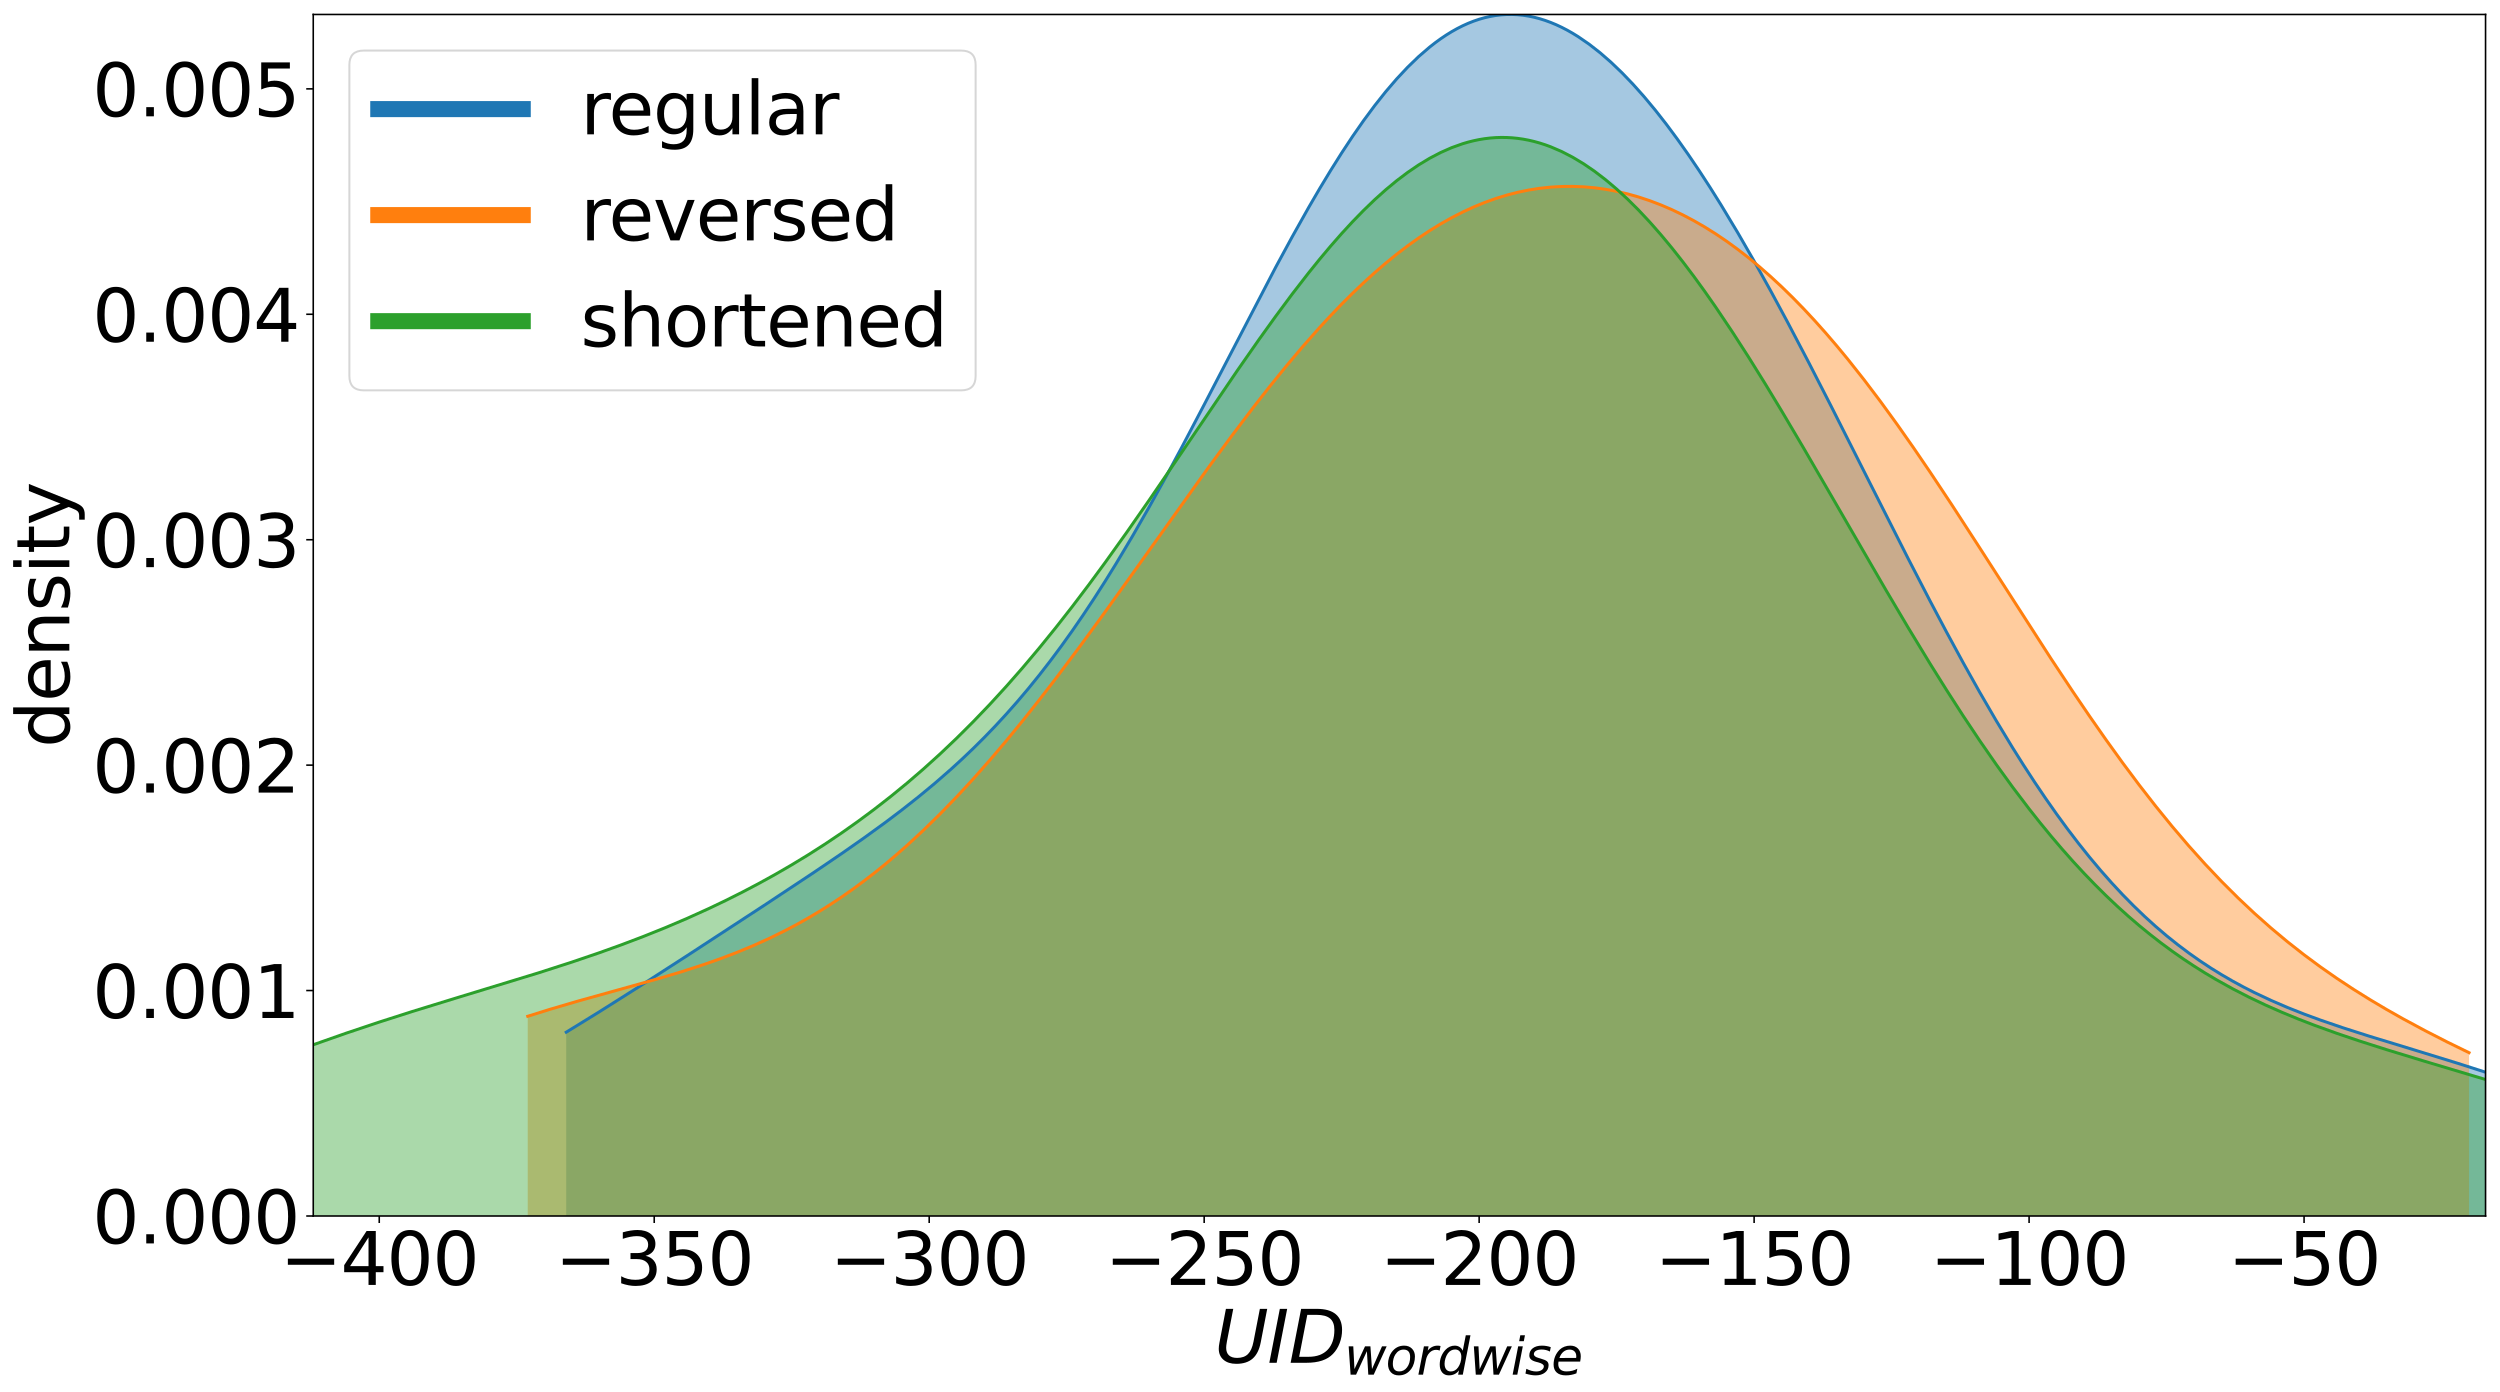 <?xml version="1.0" encoding="utf-8" standalone="no"?>
<!DOCTYPE svg PUBLIC "-//W3C//DTD SVG 1.1//EN"
  "http://www.w3.org/Graphics/SVG/1.1/DTD/svg11.dtd">
<svg xmlns:xlink="http://www.w3.org/1999/xlink" width="1245.822pt" height="693.835pt" viewBox="0 0 1245.822 693.835" xmlns="http://www.w3.org/2000/svg" version="1.1">
 <defs>
  <style type="text/css">*{stroke-linejoin: round; stroke-linecap: butt}</style>
 </defs>
 <g id="figure_1">
  <g id="patch_1">
   <path d="M 0 693.835 
L 1245.822 693.835 
L 1245.822 0 
L 0 0 
z
" style="fill: #ffffff"/>
  </g>
  <g id="axes_1">
   <g id="patch_2">
    <path d="M 156.102 605.952 
L 1238.622 605.952 
L 1238.622 7.2 
L 156.102 7.2 
z
" style="fill: #ffffff"/>
   </g>
   <g id="PolyCollection_1">
    <path d="M 282.168 605.952 
L 282.168 514.377 
L 284.909 512.708 
L 287.649 511.03 
L 290.39 509.344 
L 293.13 507.651 
L 295.871 505.95 
L 298.611 504.241 
L 301.352 502.527 
L 304.093 500.805 
L 306.833 499.078 
L 309.574 497.345 
L 312.314 495.606 
L 315.055 493.863 
L 317.795 492.114 
L 320.536 490.361 
L 323.276 488.604 
L 326.017 486.843 
L 328.758 485.078 
L 331.498 483.31 
L 334.239 481.539 
L 336.979 479.766 
L 339.72 477.99 
L 342.46 476.211 
L 345.201 474.431 
L 347.941 472.649 
L 350.682 470.865 
L 353.423 469.079 
L 356.163 467.293 
L 358.904 465.504 
L 361.644 463.715 
L 364.385 461.925 
L 367.125 460.133 
L 369.866 458.34 
L 372.606 456.546 
L 375.347 454.751 
L 378.088 452.953 
L 380.828 451.154 
L 383.569 449.353 
L 386.309 447.549 
L 389.05 445.743 
L 391.79 443.933 
L 394.531 442.12 
L 397.272 440.302 
L 400.012 438.479 
L 402.753 436.65 
L 405.493 434.815 
L 408.234 432.973 
L 410.974 431.123 
L 413.715 429.263 
L 416.455 427.393 
L 419.196 425.512 
L 421.937 423.618 
L 424.677 421.711 
L 427.418 419.789 
L 430.158 417.85 
L 432.899 415.893 
L 435.639 413.917 
L 438.38 411.92 
L 441.12 409.9 
L 443.861 407.856 
L 446.602 405.786 
L 449.342 403.688 
L 452.083 401.56 
L 454.823 399.401 
L 457.564 397.208 
L 460.304 394.979 
L 463.045 392.713 
L 465.785 390.407 
L 468.526 388.06 
L 471.267 385.669 
L 474.007 383.233 
L 476.748 380.748 
L 479.488 378.215 
L 482.229 375.629 
L 484.969 372.99 
L 487.71 370.295 
L 490.45 367.542 
L 493.191 364.731 
L 495.932 361.858 
L 498.672 358.922 
L 501.413 355.921 
L 504.153 352.855 
L 506.894 349.721 
L 509.634 346.517 
L 512.375 343.244 
L 515.115 339.899 
L 517.856 336.482 
L 520.597 332.991 
L 523.337 329.426 
L 526.078 325.786 
L 528.818 322.071 
L 531.559 318.281 
L 534.299 314.414 
L 537.04 310.472 
L 539.78 306.454 
L 542.521 302.361 
L 545.262 298.194 
L 548.002 293.952 
L 550.743 289.637 
L 553.483 285.251 
L 556.224 280.793 
L 558.964 276.267 
L 561.705 271.673 
L 564.445 267.013 
L 567.186 262.29 
L 569.927 257.506 
L 572.667 252.663 
L 575.408 247.763 
L 578.148 242.81 
L 580.889 237.807 
L 583.629 232.757 
L 586.37 227.663 
L 589.111 222.529 
L 591.851 217.359 
L 594.592 212.156 
L 597.332 206.924 
L 600.073 201.667 
L 602.813 196.391 
L 605.554 191.099 
L 608.294 185.795 
L 611.035 180.485 
L 613.776 175.173 
L 616.516 169.864 
L 619.257 164.563 
L 621.997 159.274 
L 624.738 154.003 
L 627.478 148.755 
L 630.219 143.535 
L 632.959 138.348 
L 635.7 133.199 
L 638.441 128.094 
L 641.181 123.037 
L 643.922 118.033 
L 646.662 113.088 
L 649.403 108.206 
L 652.143 103.393 
L 654.884 98.653 
L 657.624 93.991 
L 660.365 89.412 
L 663.106 84.92 
L 665.846 80.52 
L 668.587 76.216 
L 671.327 72.013 
L 674.068 67.915 
L 676.808 63.925 
L 679.549 60.048 
L 682.289 56.287 
L 685.03 52.646 
L 687.771 49.128 
L 690.511 45.736 
L 693.252 42.473 
L 695.992 39.342 
L 698.733 36.346 
L 701.473 33.487 
L 704.214 30.768 
L 706.954 28.191 
L 709.695 25.757 
L 712.436 23.468 
L 715.176 21.326 
L 717.917 19.332 
L 720.657 17.488 
L 723.398 15.794 
L 726.138 14.251 
L 728.879 12.86 
L 731.619 11.622 
L 734.36 10.536 
L 737.101 9.603 
L 739.841 8.822 
L 742.582 8.194 
L 745.322 7.719 
L 748.063 7.395 
L 750.803 7.222 
L 753.544 7.2 
L 756.284 7.328 
L 759.025 7.604 
L 761.766 8.027 
L 764.506 8.598 
L 767.247 9.313 
L 769.987 10.172 
L 772.728 11.173 
L 775.468 12.315 
L 778.209 13.595 
L 780.949 15.014 
L 783.69 16.567 
L 786.431 18.255 
L 789.171 20.074 
L 791.912 22.023 
L 794.652 24.1 
L 797.393 26.303 
L 800.133 28.629 
L 802.874 31.078 
L 805.615 33.646 
L 808.355 36.331 
L 811.096 39.132 
L 813.836 42.045 
L 816.577 45.07 
L 819.317 48.203 
L 822.058 51.443 
L 824.798 54.786 
L 827.539 58.232 
L 830.28 61.777 
L 833.02 65.419 
L 835.761 69.156 
L 838.501 72.986 
L 841.242 76.906 
L 843.982 80.914 
L 846.723 85.007 
L 849.463 89.183 
L 852.204 93.441 
L 854.945 97.776 
L 857.685 102.187 
L 860.426 106.672 
L 863.166 111.228 
L 865.907 115.852 
L 868.647 120.542 
L 871.388 125.296 
L 874.128 130.11 
L 876.869 134.983 
L 879.61 139.911 
L 882.35 144.892 
L 885.091 149.924 
L 887.831 155.003 
L 890.572 160.126 
L 893.312 165.292 
L 896.053 170.497 
L 898.793 175.739 
L 901.534 181.014 
L 904.275 186.32 
L 907.015 191.653 
L 909.756 197.011 
L 912.496 202.392 
L 915.237 207.791 
L 917.977 213.206 
L 920.718 218.633 
L 923.458 224.071 
L 926.199 229.515 
L 928.94 234.963 
L 931.68 240.411 
L 934.421 245.857 
L 937.161 251.297 
L 939.902 256.729 
L 942.642 262.149 
L 945.383 267.554 
L 948.123 272.942 
L 950.864 278.308 
L 953.605 283.651 
L 956.345 288.967 
L 959.086 294.253 
L 961.826 299.506 
L 964.567 304.724 
L 967.307 309.904 
L 970.048 315.043 
L 972.788 320.138 
L 975.529 325.187 
L 978.27 330.187 
L 981.01 335.136 
L 983.751 340.031 
L 986.491 344.87 
L 989.232 349.651 
L 991.972 354.371 
L 994.713 359.029 
L 997.453 363.623 
L 1000.194 368.15 
L 1002.935 372.609 
L 1005.675 376.999 
L 1008.416 381.317 
L 1011.156 385.563 
L 1013.897 389.735 
L 1016.637 393.832 
L 1019.378 397.853 
L 1022.119 401.796 
L 1024.859 405.662 
L 1027.6 409.448 
L 1030.34 413.156 
L 1033.081 416.783 
L 1035.821 420.331 
L 1038.562 423.797 
L 1041.302 427.184 
L 1044.043 430.489 
L 1046.784 433.714 
L 1049.524 436.859 
L 1052.265 439.923 
L 1055.005 442.908 
L 1057.746 445.814 
L 1060.486 448.641 
L 1063.227 451.391 
L 1065.967 454.063 
L 1068.708 456.659 
L 1071.449 459.181 
L 1074.189 461.628 
L 1076.93 464.003 
L 1079.67 466.305 
L 1082.411 468.538 
L 1085.151 470.702 
L 1087.892 472.798 
L 1090.632 474.828 
L 1093.373 476.794 
L 1096.114 478.698 
L 1098.854 480.54 
L 1101.595 482.323 
L 1104.335 484.048 
L 1107.076 485.717 
L 1109.816 487.333 
L 1112.557 488.896 
L 1115.297 490.409 
L 1118.038 491.874 
L 1120.779 493.292 
L 1123.519 494.665 
L 1126.26 495.996 
L 1129 497.286 
L 1131.741 498.537 
L 1134.481 499.752 
L 1137.222 500.931 
L 1139.962 502.077 
L 1142.703 503.191 
L 1145.444 504.277 
L 1148.184 505.334 
L 1150.925 506.366 
L 1153.665 507.374 
L 1156.406 508.359 
L 1159.146 509.324 
L 1161.887 510.269 
L 1164.627 511.198 
L 1167.368 512.11 
L 1170.109 513.009 
L 1172.849 513.894 
L 1175.59 514.769 
L 1178.33 515.633 
L 1181.071 516.489 
L 1183.811 517.338 
L 1186.552 518.181 
L 1189.292 519.019 
L 1192.033 519.854 
L 1194.774 520.686 
L 1197.514 521.516 
L 1200.255 522.346 
L 1202.995 523.176 
L 1205.736 524.008 
L 1208.476 524.841 
L 1211.217 525.678 
L 1213.957 526.518 
L 1216.698 527.362 
L 1219.439 528.21 
L 1222.179 529.064 
L 1224.92 529.924 
L 1227.66 530.789 
L 1230.401 531.662 
L 1233.141 532.54 
L 1235.882 533.426 
L 1238.622 534.319 
L 1238.622 605.952 
L 1238.622 605.952 
L 1235.882 605.952 
L 1233.141 605.952 
L 1230.401 605.952 
L 1227.66 605.952 
L 1224.92 605.952 
L 1222.179 605.952 
L 1219.439 605.952 
L 1216.698 605.952 
L 1213.957 605.952 
L 1211.217 605.952 
L 1208.476 605.952 
L 1205.736 605.952 
L 1202.995 605.952 
L 1200.255 605.952 
L 1197.514 605.952 
L 1194.774 605.952 
L 1192.033 605.952 
L 1189.292 605.952 
L 1186.552 605.952 
L 1183.811 605.952 
L 1181.071 605.952 
L 1178.33 605.952 
L 1175.59 605.952 
L 1172.849 605.952 
L 1170.109 605.952 
L 1167.368 605.952 
L 1164.627 605.952 
L 1161.887 605.952 
L 1159.146 605.952 
L 1156.406 605.952 
L 1153.665 605.952 
L 1150.925 605.952 
L 1148.184 605.952 
L 1145.444 605.952 
L 1142.703 605.952 
L 1139.962 605.952 
L 1137.222 605.952 
L 1134.481 605.952 
L 1131.741 605.952 
L 1129 605.952 
L 1126.26 605.952 
L 1123.519 605.952 
L 1120.779 605.952 
L 1118.038 605.952 
L 1115.297 605.952 
L 1112.557 605.952 
L 1109.816 605.952 
L 1107.076 605.952 
L 1104.335 605.952 
L 1101.595 605.952 
L 1098.854 605.952 
L 1096.114 605.952 
L 1093.373 605.952 
L 1090.632 605.952 
L 1087.892 605.952 
L 1085.151 605.952 
L 1082.411 605.952 
L 1079.67 605.952 
L 1076.93 605.952 
L 1074.189 605.952 
L 1071.449 605.952 
L 1068.708 605.952 
L 1065.967 605.952 
L 1063.227 605.952 
L 1060.486 605.952 
L 1057.746 605.952 
L 1055.005 605.952 
L 1052.265 605.952 
L 1049.524 605.952 
L 1046.784 605.952 
L 1044.043 605.952 
L 1041.302 605.952 
L 1038.562 605.952 
L 1035.821 605.952 
L 1033.081 605.952 
L 1030.34 605.952 
L 1027.6 605.952 
L 1024.859 605.952 
L 1022.119 605.952 
L 1019.378 605.952 
L 1016.637 605.952 
L 1013.897 605.952 
L 1011.156 605.952 
L 1008.416 605.952 
L 1005.675 605.952 
L 1002.935 605.952 
L 1000.194 605.952 
L 997.453 605.952 
L 994.713 605.952 
L 991.972 605.952 
L 989.232 605.952 
L 986.491 605.952 
L 983.751 605.952 
L 981.01 605.952 
L 978.27 605.952 
L 975.529 605.952 
L 972.788 605.952 
L 970.048 605.952 
L 967.307 605.952 
L 964.567 605.952 
L 961.826 605.952 
L 959.086 605.952 
L 956.345 605.952 
L 953.605 605.952 
L 950.864 605.952 
L 948.123 605.952 
L 945.383 605.952 
L 942.642 605.952 
L 939.902 605.952 
L 937.161 605.952 
L 934.421 605.952 
L 931.68 605.952 
L 928.94 605.952 
L 926.199 605.952 
L 923.458 605.952 
L 920.718 605.952 
L 917.977 605.952 
L 915.237 605.952 
L 912.496 605.952 
L 909.756 605.952 
L 907.015 605.952 
L 904.275 605.952 
L 901.534 605.952 
L 898.793 605.952 
L 896.053 605.952 
L 893.312 605.952 
L 890.572 605.952 
L 887.831 605.952 
L 885.091 605.952 
L 882.35 605.952 
L 879.61 605.952 
L 876.869 605.952 
L 874.128 605.952 
L 871.388 605.952 
L 868.647 605.952 
L 865.907 605.952 
L 863.166 605.952 
L 860.426 605.952 
L 857.685 605.952 
L 854.945 605.952 
L 852.204 605.952 
L 849.463 605.952 
L 846.723 605.952 
L 843.982 605.952 
L 841.242 605.952 
L 838.501 605.952 
L 835.761 605.952 
L 833.02 605.952 
L 830.28 605.952 
L 827.539 605.952 
L 824.798 605.952 
L 822.058 605.952 
L 819.317 605.952 
L 816.577 605.952 
L 813.836 605.952 
L 811.096 605.952 
L 808.355 605.952 
L 805.615 605.952 
L 802.874 605.952 
L 800.133 605.952 
L 797.393 605.952 
L 794.652 605.952 
L 791.912 605.952 
L 789.171 605.952 
L 786.431 605.952 
L 783.69 605.952 
L 780.949 605.952 
L 778.209 605.952 
L 775.468 605.952 
L 772.728 605.952 
L 769.987 605.952 
L 767.247 605.952 
L 764.506 605.952 
L 761.766 605.952 
L 759.025 605.952 
L 756.284 605.952 
L 753.544 605.952 
L 750.803 605.952 
L 748.063 605.952 
L 745.322 605.952 
L 742.582 605.952 
L 739.841 605.952 
L 737.101 605.952 
L 734.36 605.952 
L 731.619 605.952 
L 728.879 605.952 
L 726.138 605.952 
L 723.398 605.952 
L 720.657 605.952 
L 717.917 605.952 
L 715.176 605.952 
L 712.436 605.952 
L 709.695 605.952 
L 706.954 605.952 
L 704.214 605.952 
L 701.473 605.952 
L 698.733 605.952 
L 695.992 605.952 
L 693.252 605.952 
L 690.511 605.952 
L 687.771 605.952 
L 685.03 605.952 
L 682.289 605.952 
L 679.549 605.952 
L 676.808 605.952 
L 674.068 605.952 
L 671.327 605.952 
L 668.587 605.952 
L 665.846 605.952 
L 663.106 605.952 
L 660.365 605.952 
L 657.624 605.952 
L 654.884 605.952 
L 652.143 605.952 
L 649.403 605.952 
L 646.662 605.952 
L 643.922 605.952 
L 641.181 605.952 
L 638.441 605.952 
L 635.7 605.952 
L 632.959 605.952 
L 630.219 605.952 
L 627.478 605.952 
L 624.738 605.952 
L 621.997 605.952 
L 619.257 605.952 
L 616.516 605.952 
L 613.776 605.952 
L 611.035 605.952 
L 608.294 605.952 
L 605.554 605.952 
L 602.813 605.952 
L 600.073 605.952 
L 597.332 605.952 
L 594.592 605.952 
L 591.851 605.952 
L 589.111 605.952 
L 586.37 605.952 
L 583.629 605.952 
L 580.889 605.952 
L 578.148 605.952 
L 575.408 605.952 
L 572.667 605.952 
L 569.927 605.952 
L 567.186 605.952 
L 564.445 605.952 
L 561.705 605.952 
L 558.964 605.952 
L 556.224 605.952 
L 553.483 605.952 
L 550.743 605.952 
L 548.002 605.952 
L 545.262 605.952 
L 542.521 605.952 
L 539.78 605.952 
L 537.04 605.952 
L 534.299 605.952 
L 531.559 605.952 
L 528.818 605.952 
L 526.078 605.952 
L 523.337 605.952 
L 520.597 605.952 
L 517.856 605.952 
L 515.115 605.952 
L 512.375 605.952 
L 509.634 605.952 
L 506.894 605.952 
L 504.153 605.952 
L 501.413 605.952 
L 498.672 605.952 
L 495.932 605.952 
L 493.191 605.952 
L 490.45 605.952 
L 487.71 605.952 
L 484.969 605.952 
L 482.229 605.952 
L 479.488 605.952 
L 476.748 605.952 
L 474.007 605.952 
L 471.267 605.952 
L 468.526 605.952 
L 465.785 605.952 
L 463.045 605.952 
L 460.304 605.952 
L 457.564 605.952 
L 454.823 605.952 
L 452.083 605.952 
L 449.342 605.952 
L 446.602 605.952 
L 443.861 605.952 
L 441.12 605.952 
L 438.38 605.952 
L 435.639 605.952 
L 432.899 605.952 
L 430.158 605.952 
L 427.418 605.952 
L 424.677 605.952 
L 421.937 605.952 
L 419.196 605.952 
L 416.455 605.952 
L 413.715 605.952 
L 410.974 605.952 
L 408.234 605.952 
L 405.493 605.952 
L 402.753 605.952 
L 400.012 605.952 
L 397.272 605.952 
L 394.531 605.952 
L 391.79 605.952 
L 389.05 605.952 
L 386.309 605.952 
L 383.569 605.952 
L 380.828 605.952 
L 378.088 605.952 
L 375.347 605.952 
L 372.606 605.952 
L 369.866 605.952 
L 367.125 605.952 
L 364.385 605.952 
L 361.644 605.952 
L 358.904 605.952 
L 356.163 605.952 
L 353.423 605.952 
L 350.682 605.952 
L 347.941 605.952 
L 345.201 605.952 
L 342.46 605.952 
L 339.72 605.952 
L 336.979 605.952 
L 334.239 605.952 
L 331.498 605.952 
L 328.758 605.952 
L 326.017 605.952 
L 323.276 605.952 
L 320.536 605.952 
L 317.795 605.952 
L 315.055 605.952 
L 312.314 605.952 
L 309.574 605.952 
L 306.833 605.952 
L 304.093 605.952 
L 301.352 605.952 
L 298.611 605.952 
L 295.871 605.952 
L 293.13 605.952 
L 290.39 605.952 
L 287.649 605.952 
L 284.909 605.952 
L 282.168 605.952 
z
" clip-path="url(#pb7631aa20c)" style="fill: #1f77b4; fill-opacity: 0.4"/>
   </g>
   <g id="PolyCollection_2">
    <path d="M 262.984 605.952 
L 262.984 506.443 
L 265.725 505.564 
L 268.465 504.699 
L 271.206 503.847 
L 273.946 503.008 
L 276.687 502.181 
L 279.428 501.365 
L 282.168 500.559 
L 284.909 499.764 
L 287.649 498.977 
L 290.39 498.198 
L 293.13 497.425 
L 295.871 496.659 
L 298.611 495.898 
L 301.352 495.14 
L 304.093 494.385 
L 306.833 493.631 
L 309.574 492.877 
L 312.314 492.123 
L 315.055 491.365 
L 317.795 490.605 
L 320.536 489.838 
L 323.276 489.066 
L 326.017 488.285 
L 328.758 487.496 
L 331.498 486.695 
L 334.239 485.882 
L 336.979 485.056 
L 339.72 484.215 
L 342.46 483.356 
L 345.201 482.48 
L 347.941 481.585 
L 350.682 480.668 
L 353.423 479.729 
L 356.163 478.766 
L 358.904 477.778 
L 361.644 476.764 
L 364.385 475.721 
L 367.125 474.649 
L 369.866 473.546 
L 372.606 472.411 
L 375.347 471.243 
L 378.088 470.04 
L 380.828 468.802 
L 383.569 467.527 
L 386.309 466.214 
L 389.05 464.862 
L 391.79 463.469 
L 394.531 462.036 
L 397.272 460.561 
L 400.012 459.042 
L 402.753 457.48 
L 405.493 455.874 
L 408.234 454.222 
L 410.974 452.523 
L 413.715 450.779 
L 416.455 448.987 
L 419.196 447.147 
L 421.937 445.259 
L 424.677 443.322 
L 427.418 441.336 
L 430.158 439.3 
L 432.899 437.215 
L 435.639 435.08 
L 438.38 432.895 
L 441.12 430.659 
L 443.861 428.374 
L 446.602 426.038 
L 449.342 423.652 
L 452.083 421.215 
L 454.823 418.729 
L 457.564 416.193 
L 460.304 413.608 
L 463.045 410.973 
L 465.785 408.289 
L 468.526 405.558 
L 471.267 402.778 
L 474.007 399.95 
L 476.748 397.076 
L 479.488 394.155 
L 482.229 391.189 
L 484.969 388.177 
L 487.71 385.122 
L 490.45 382.022 
L 493.191 378.881 
L 495.932 375.697 
L 498.672 372.472 
L 501.413 369.207 
L 504.153 365.903 
L 506.894 362.561 
L 509.634 359.182 
L 512.375 355.767 
L 515.115 352.318 
L 517.856 348.834 
L 520.597 345.319 
L 523.337 341.772 
L 526.078 338.195 
L 528.818 334.59 
L 531.559 330.958 
L 534.299 327.3 
L 537.04 323.617 
L 539.78 319.912 
L 542.521 316.185 
L 545.262 312.438 
L 548.002 308.673 
L 550.743 304.891 
L 553.483 301.093 
L 556.224 297.282 
L 558.964 293.46 
L 561.705 289.627 
L 564.445 285.785 
L 567.186 281.937 
L 569.927 278.083 
L 572.667 274.227 
L 575.408 270.369 
L 578.148 266.511 
L 580.889 262.656 
L 583.629 258.804 
L 586.37 254.959 
L 589.111 251.121 
L 591.851 247.294 
L 594.592 243.477 
L 597.332 239.674 
L 600.073 235.887 
L 602.813 232.117 
L 605.554 228.366 
L 608.294 224.636 
L 611.035 220.929 
L 613.776 217.247 
L 616.516 213.592 
L 619.257 209.965 
L 621.997 206.369 
L 624.738 202.805 
L 627.478 199.275 
L 630.219 195.781 
L 632.959 192.324 
L 635.7 188.908 
L 638.441 185.532 
L 641.181 182.198 
L 643.922 178.91 
L 646.662 175.667 
L 649.403 172.472 
L 652.143 169.325 
L 654.884 166.23 
L 657.624 163.186 
L 660.365 160.195 
L 663.106 157.259 
L 665.846 154.379 
L 668.587 151.557 
L 671.327 148.792 
L 674.068 146.087 
L 676.808 143.443 
L 679.549 140.86 
L 682.289 138.339 
L 685.03 135.882 
L 687.771 133.488 
L 690.511 131.16 
L 693.252 128.898 
L 695.992 126.701 
L 698.733 124.572 
L 701.473 122.51 
L 704.214 120.516 
L 706.954 118.59 
L 709.695 116.734 
L 712.436 114.946 
L 715.176 113.227 
L 717.917 111.579 
L 720.657 110 
L 723.398 108.491 
L 726.138 107.052 
L 728.879 105.683 
L 731.619 104.384 
L 734.36 103.155 
L 737.101 101.997 
L 739.841 100.908 
L 742.582 99.889 
L 745.322 98.94 
L 748.063 98.061 
L 750.803 97.251 
L 753.544 96.511 
L 756.284 95.839 
L 759.025 95.237 
L 761.766 94.703 
L 764.506 94.237 
L 767.247 93.84 
L 769.987 93.511 
L 772.728 93.25 
L 775.468 93.056 
L 778.209 92.93 
L 780.949 92.872 
L 783.69 92.88 
L 786.431 92.955 
L 789.171 93.097 
L 791.912 93.306 
L 794.652 93.582 
L 797.393 93.924 
L 800.133 94.332 
L 802.874 94.807 
L 805.615 95.348 
L 808.355 95.955 
L 811.096 96.629 
L 813.836 97.37 
L 816.577 98.176 
L 819.317 99.05 
L 822.058 99.99 
L 824.798 100.997 
L 827.539 102.07 
L 830.28 103.211 
L 833.02 104.419 
L 835.761 105.694 
L 838.501 107.037 
L 841.242 108.447 
L 843.982 109.925 
L 846.723 111.471 
L 849.463 113.086 
L 852.204 114.768 
L 854.945 116.519 
L 857.685 118.339 
L 860.426 120.227 
L 863.166 122.184 
L 865.907 124.21 
L 868.647 126.305 
L 871.388 128.468 
L 874.128 130.7 
L 876.869 133.001 
L 879.61 135.371 
L 882.35 137.809 
L 885.091 140.316 
L 887.831 142.89 
L 890.572 145.532 
L 893.312 148.241 
L 896.053 151.017 
L 898.793 153.859 
L 901.534 156.768 
L 904.275 159.741 
L 907.015 162.778 
L 909.756 165.879 
L 912.496 169.043 
L 915.237 172.269 
L 917.977 175.555 
L 920.718 178.901 
L 923.458 182.305 
L 926.199 185.767 
L 928.94 189.285 
L 931.68 192.857 
L 934.421 196.482 
L 937.161 200.158 
L 939.902 203.884 
L 942.642 207.659 
L 945.383 211.479 
L 948.123 215.344 
L 950.864 219.251 
L 953.605 223.199 
L 956.345 227.185 
L 959.086 231.208 
L 961.826 235.265 
L 964.567 239.353 
L 967.307 243.472 
L 970.048 247.617 
L 972.788 251.787 
L 975.529 255.98 
L 978.27 260.193 
L 981.01 264.424 
L 983.751 268.67 
L 986.491 272.928 
L 989.232 277.197 
L 991.972 281.473 
L 994.713 285.754 
L 997.453 290.037 
L 1000.194 294.321 
L 1002.935 298.602 
L 1005.675 302.878 
L 1008.416 307.146 
L 1011.156 311.404 
L 1013.897 315.65 
L 1016.637 319.882 
L 1019.378 324.096 
L 1022.119 328.29 
L 1024.859 332.463 
L 1027.6 336.612 
L 1030.34 340.735 
L 1033.081 344.829 
L 1035.821 348.894 
L 1038.562 352.926 
L 1041.302 356.924 
L 1044.043 360.887 
L 1046.784 364.812 
L 1049.524 368.698 
L 1052.265 372.543 
L 1055.005 376.345 
L 1057.746 380.105 
L 1060.486 383.819 
L 1063.227 387.487 
L 1065.967 391.108 
L 1068.708 394.68 
L 1071.449 398.203 
L 1074.189 401.677 
L 1076.93 405.099 
L 1079.67 408.47 
L 1082.411 411.788 
L 1085.151 415.054 
L 1087.892 418.268 
L 1090.632 421.427 
L 1093.373 424.534 
L 1096.114 427.587 
L 1098.854 430.586 
L 1101.595 433.531 
L 1104.335 436.423 
L 1107.076 439.262 
L 1109.816 442.048 
L 1112.557 444.781 
L 1115.297 447.462 
L 1118.038 450.092 
L 1120.779 452.67 
L 1123.519 455.197 
L 1126.26 457.675 
L 1129 460.103 
L 1131.741 462.483 
L 1134.481 464.816 
L 1137.222 467.102 
L 1139.962 469.342 
L 1142.703 471.538 
L 1145.444 473.689 
L 1148.184 475.798 
L 1150.925 477.865 
L 1153.665 479.892 
L 1156.406 481.879 
L 1159.146 483.827 
L 1161.887 485.738 
L 1164.627 487.613 
L 1167.368 489.453 
L 1170.109 491.259 
L 1172.849 493.032 
L 1175.59 494.774 
L 1178.33 496.485 
L 1181.071 498.167 
L 1183.811 499.82 
L 1186.552 501.447 
L 1189.292 503.047 
L 1192.033 504.622 
L 1194.774 506.174 
L 1197.514 507.702 
L 1200.255 509.209 
L 1202.995 510.694 
L 1205.736 512.16 
L 1208.476 513.606 
L 1211.217 515.035 
L 1213.957 516.446 
L 1216.698 517.84 
L 1219.439 519.219 
L 1222.179 520.583 
L 1224.92 521.932 
L 1227.66 523.268 
L 1230.401 524.591 
L 1230.401 605.952 
L 1230.401 605.952 
L 1227.66 605.952 
L 1224.92 605.952 
L 1222.179 605.952 
L 1219.439 605.952 
L 1216.698 605.952 
L 1213.957 605.952 
L 1211.217 605.952 
L 1208.476 605.952 
L 1205.736 605.952 
L 1202.995 605.952 
L 1200.255 605.952 
L 1197.514 605.952 
L 1194.774 605.952 
L 1192.033 605.952 
L 1189.292 605.952 
L 1186.552 605.952 
L 1183.811 605.952 
L 1181.071 605.952 
L 1178.33 605.952 
L 1175.59 605.952 
L 1172.849 605.952 
L 1170.109 605.952 
L 1167.368 605.952 
L 1164.627 605.952 
L 1161.887 605.952 
L 1159.146 605.952 
L 1156.406 605.952 
L 1153.665 605.952 
L 1150.925 605.952 
L 1148.184 605.952 
L 1145.444 605.952 
L 1142.703 605.952 
L 1139.962 605.952 
L 1137.222 605.952 
L 1134.481 605.952 
L 1131.741 605.952 
L 1129 605.952 
L 1126.26 605.952 
L 1123.519 605.952 
L 1120.779 605.952 
L 1118.038 605.952 
L 1115.297 605.952 
L 1112.557 605.952 
L 1109.816 605.952 
L 1107.076 605.952 
L 1104.335 605.952 
L 1101.595 605.952 
L 1098.854 605.952 
L 1096.114 605.952 
L 1093.373 605.952 
L 1090.632 605.952 
L 1087.892 605.952 
L 1085.151 605.952 
L 1082.411 605.952 
L 1079.67 605.952 
L 1076.93 605.952 
L 1074.189 605.952 
L 1071.449 605.952 
L 1068.708 605.952 
L 1065.967 605.952 
L 1063.227 605.952 
L 1060.486 605.952 
L 1057.746 605.952 
L 1055.005 605.952 
L 1052.265 605.952 
L 1049.524 605.952 
L 1046.784 605.952 
L 1044.043 605.952 
L 1041.302 605.952 
L 1038.562 605.952 
L 1035.821 605.952 
L 1033.081 605.952 
L 1030.34 605.952 
L 1027.6 605.952 
L 1024.859 605.952 
L 1022.119 605.952 
L 1019.378 605.952 
L 1016.637 605.952 
L 1013.897 605.952 
L 1011.156 605.952 
L 1008.416 605.952 
L 1005.675 605.952 
L 1002.935 605.952 
L 1000.194 605.952 
L 997.453 605.952 
L 994.713 605.952 
L 991.972 605.952 
L 989.232 605.952 
L 986.491 605.952 
L 983.751 605.952 
L 981.01 605.952 
L 978.27 605.952 
L 975.529 605.952 
L 972.788 605.952 
L 970.048 605.952 
L 967.307 605.952 
L 964.567 605.952 
L 961.826 605.952 
L 959.086 605.952 
L 956.345 605.952 
L 953.605 605.952 
L 950.864 605.952 
L 948.123 605.952 
L 945.383 605.952 
L 942.642 605.952 
L 939.902 605.952 
L 937.161 605.952 
L 934.421 605.952 
L 931.68 605.952 
L 928.94 605.952 
L 926.199 605.952 
L 923.458 605.952 
L 920.718 605.952 
L 917.977 605.952 
L 915.237 605.952 
L 912.496 605.952 
L 909.756 605.952 
L 907.015 605.952 
L 904.275 605.952 
L 901.534 605.952 
L 898.793 605.952 
L 896.053 605.952 
L 893.312 605.952 
L 890.572 605.952 
L 887.831 605.952 
L 885.091 605.952 
L 882.35 605.952 
L 879.61 605.952 
L 876.869 605.952 
L 874.128 605.952 
L 871.388 605.952 
L 868.647 605.952 
L 865.907 605.952 
L 863.166 605.952 
L 860.426 605.952 
L 857.685 605.952 
L 854.945 605.952 
L 852.204 605.952 
L 849.463 605.952 
L 846.723 605.952 
L 843.982 605.952 
L 841.242 605.952 
L 838.501 605.952 
L 835.761 605.952 
L 833.02 605.952 
L 830.28 605.952 
L 827.539 605.952 
L 824.798 605.952 
L 822.058 605.952 
L 819.317 605.952 
L 816.577 605.952 
L 813.836 605.952 
L 811.096 605.952 
L 808.355 605.952 
L 805.615 605.952 
L 802.874 605.952 
L 800.133 605.952 
L 797.393 605.952 
L 794.652 605.952 
L 791.912 605.952 
L 789.171 605.952 
L 786.431 605.952 
L 783.69 605.952 
L 780.949 605.952 
L 778.209 605.952 
L 775.468 605.952 
L 772.728 605.952 
L 769.987 605.952 
L 767.247 605.952 
L 764.506 605.952 
L 761.766 605.952 
L 759.025 605.952 
L 756.284 605.952 
L 753.544 605.952 
L 750.803 605.952 
L 748.063 605.952 
L 745.322 605.952 
L 742.582 605.952 
L 739.841 605.952 
L 737.101 605.952 
L 734.36 605.952 
L 731.619 605.952 
L 728.879 605.952 
L 726.138 605.952 
L 723.398 605.952 
L 720.657 605.952 
L 717.917 605.952 
L 715.176 605.952 
L 712.436 605.952 
L 709.695 605.952 
L 706.954 605.952 
L 704.214 605.952 
L 701.473 605.952 
L 698.733 605.952 
L 695.992 605.952 
L 693.252 605.952 
L 690.511 605.952 
L 687.771 605.952 
L 685.03 605.952 
L 682.289 605.952 
L 679.549 605.952 
L 676.808 605.952 
L 674.068 605.952 
L 671.327 605.952 
L 668.587 605.952 
L 665.846 605.952 
L 663.106 605.952 
L 660.365 605.952 
L 657.624 605.952 
L 654.884 605.952 
L 652.143 605.952 
L 649.403 605.952 
L 646.662 605.952 
L 643.922 605.952 
L 641.181 605.952 
L 638.441 605.952 
L 635.7 605.952 
L 632.959 605.952 
L 630.219 605.952 
L 627.478 605.952 
L 624.738 605.952 
L 621.997 605.952 
L 619.257 605.952 
L 616.516 605.952 
L 613.776 605.952 
L 611.035 605.952 
L 608.294 605.952 
L 605.554 605.952 
L 602.813 605.952 
L 600.073 605.952 
L 597.332 605.952 
L 594.592 605.952 
L 591.851 605.952 
L 589.111 605.952 
L 586.37 605.952 
L 583.629 605.952 
L 580.889 605.952 
L 578.148 605.952 
L 575.408 605.952 
L 572.667 605.952 
L 569.927 605.952 
L 567.186 605.952 
L 564.445 605.952 
L 561.705 605.952 
L 558.964 605.952 
L 556.224 605.952 
L 553.483 605.952 
L 550.743 605.952 
L 548.002 605.952 
L 545.262 605.952 
L 542.521 605.952 
L 539.78 605.952 
L 537.04 605.952 
L 534.299 605.952 
L 531.559 605.952 
L 528.818 605.952 
L 526.078 605.952 
L 523.337 605.952 
L 520.597 605.952 
L 517.856 605.952 
L 515.115 605.952 
L 512.375 605.952 
L 509.634 605.952 
L 506.894 605.952 
L 504.153 605.952 
L 501.413 605.952 
L 498.672 605.952 
L 495.932 605.952 
L 493.191 605.952 
L 490.45 605.952 
L 487.71 605.952 
L 484.969 605.952 
L 482.229 605.952 
L 479.488 605.952 
L 476.748 605.952 
L 474.007 605.952 
L 471.267 605.952 
L 468.526 605.952 
L 465.785 605.952 
L 463.045 605.952 
L 460.304 605.952 
L 457.564 605.952 
L 454.823 605.952 
L 452.083 605.952 
L 449.342 605.952 
L 446.602 605.952 
L 443.861 605.952 
L 441.12 605.952 
L 438.38 605.952 
L 435.639 605.952 
L 432.899 605.952 
L 430.158 605.952 
L 427.418 605.952 
L 424.677 605.952 
L 421.937 605.952 
L 419.196 605.952 
L 416.455 605.952 
L 413.715 605.952 
L 410.974 605.952 
L 408.234 605.952 
L 405.493 605.952 
L 402.753 605.952 
L 400.012 605.952 
L 397.272 605.952 
L 394.531 605.952 
L 391.79 605.952 
L 389.05 605.952 
L 386.309 605.952 
L 383.569 605.952 
L 380.828 605.952 
L 378.088 605.952 
L 375.347 605.952 
L 372.606 605.952 
L 369.866 605.952 
L 367.125 605.952 
L 364.385 605.952 
L 361.644 605.952 
L 358.904 605.952 
L 356.163 605.952 
L 353.423 605.952 
L 350.682 605.952 
L 347.941 605.952 
L 345.201 605.952 
L 342.46 605.952 
L 339.72 605.952 
L 336.979 605.952 
L 334.239 605.952 
L 331.498 605.952 
L 328.758 605.952 
L 326.017 605.952 
L 323.276 605.952 
L 320.536 605.952 
L 317.795 605.952 
L 315.055 605.952 
L 312.314 605.952 
L 309.574 605.952 
L 306.833 605.952 
L 304.093 605.952 
L 301.352 605.952 
L 298.611 605.952 
L 295.871 605.952 
L 293.13 605.952 
L 290.39 605.952 
L 287.649 605.952 
L 284.909 605.952 
L 282.168 605.952 
L 279.428 605.952 
L 276.687 605.952 
L 273.946 605.952 
L 271.206 605.952 
L 268.465 605.952 
L 265.725 605.952 
L 262.984 605.952 
z
" clip-path="url(#pb7631aa20c)" style="fill: #ff7f0e; fill-opacity: 0.4"/>
   </g>
   <g id="PolyCollection_3">
    <path d="M 156.102 605.952 
L 156.102 520.629 
L 158.843 519.646 
L 161.584 518.67 
L 164.324 517.702 
L 167.065 516.742 
L 169.805 515.79 
L 172.546 514.845 
L 175.286 513.909 
L 178.027 512.979 
L 180.768 512.058 
L 183.508 511.143 
L 186.249 510.236 
L 188.989 509.336 
L 191.73 508.443 
L 194.47 507.556 
L 197.211 506.676 
L 199.951 505.802 
L 202.692 504.933 
L 205.433 504.07 
L 208.173 503.213 
L 210.914 502.36 
L 213.654 501.512 
L 216.395 500.667 
L 219.135 499.826 
L 221.876 498.989 
L 224.616 498.154 
L 227.357 497.322 
L 230.098 496.491 
L 232.838 495.662 
L 235.579 494.833 
L 238.319 494.005 
L 241.06 493.177 
L 243.8 492.348 
L 246.541 491.518 
L 249.281 490.686 
L 252.022 489.852 
L 254.763 489.015 
L 257.503 488.175 
L 260.244 487.331 
L 262.984 486.482 
L 265.725 485.628 
L 268.465 484.769 
L 271.206 483.904 
L 273.946 483.032 
L 276.687 482.153 
L 279.428 481.267 
L 282.168 480.372 
L 284.909 479.468 
L 287.649 478.555 
L 290.39 477.633 
L 293.13 476.7 
L 295.871 475.757 
L 298.611 474.802 
L 301.352 473.836 
L 304.093 472.857 
L 306.833 471.866 
L 309.574 470.862 
L 312.314 469.844 
L 315.055 468.812 
L 317.795 467.766 
L 320.536 466.705 
L 323.276 465.629 
L 326.017 464.537 
L 328.758 463.429 
L 331.498 462.305 
L 334.239 461.164 
L 336.979 460.005 
L 339.72 458.829 
L 342.46 457.635 
L 345.201 456.422 
L 347.941 455.191 
L 350.682 453.94 
L 353.423 452.67 
L 356.163 451.379 
L 358.904 450.069 
L 361.644 448.737 
L 364.385 447.385 
L 367.125 446.011 
L 369.866 444.615 
L 372.606 443.196 
L 375.347 441.755 
L 378.088 440.291 
L 380.828 438.803 
L 383.569 437.29 
L 386.309 435.754 
L 389.05 434.192 
L 391.79 432.605 
L 394.531 430.991 
L 397.272 429.352 
L 400.012 427.685 
L 402.753 425.991 
L 405.493 424.269 
L 408.234 422.519 
L 410.974 420.739 
L 413.715 418.93 
L 416.455 417.091 
L 419.196 415.221 
L 421.937 413.32 
L 424.677 411.387 
L 427.418 409.422 
L 430.158 407.424 
L 432.899 405.392 
L 435.639 403.326 
L 438.38 401.225 
L 441.12 399.088 
L 443.861 396.916 
L 446.602 394.708 
L 449.342 392.462 
L 452.083 390.178 
L 454.823 387.857 
L 457.564 385.496 
L 460.304 383.097 
L 463.045 380.657 
L 465.785 378.177 
L 468.526 375.657 
L 471.267 373.095 
L 474.007 370.492 
L 476.748 367.846 
L 479.488 365.158 
L 482.229 362.428 
L 484.969 359.654 
L 487.71 356.837 
L 490.45 353.977 
L 493.191 351.073 
L 495.932 348.125 
L 498.672 345.134 
L 501.413 342.098 
L 504.153 339.019 
L 506.894 335.896 
L 509.634 332.729 
L 512.375 329.519 
L 515.115 326.266 
L 517.856 322.97 
L 520.597 319.631 
L 523.337 316.251 
L 526.078 312.829 
L 528.818 309.367 
L 531.559 305.865 
L 534.299 302.323 
L 537.04 298.743 
L 539.78 295.125 
L 542.521 291.471 
L 545.262 287.781 
L 548.002 284.057 
L 550.743 280.3 
L 553.483 276.512 
L 556.224 272.693 
L 558.964 268.845 
L 561.705 264.969 
L 564.445 261.068 
L 567.186 257.143 
L 569.927 253.196 
L 572.667 249.229 
L 575.408 245.243 
L 578.148 241.24 
L 580.889 237.224 
L 583.629 233.195 
L 586.37 229.157 
L 589.111 225.11 
L 591.851 221.059 
L 594.592 217.005 
L 597.332 212.95 
L 600.073 208.897 
L 602.813 204.849 
L 605.554 200.809 
L 608.294 196.778 
L 611.035 192.76 
L 613.776 188.758 
L 616.516 184.773 
L 619.257 180.81 
L 621.997 176.871 
L 624.738 172.959 
L 627.478 169.076 
L 630.219 165.226 
L 632.959 161.411 
L 635.7 157.635 
L 638.441 153.901 
L 641.181 150.21 
L 643.922 146.567 
L 646.662 142.974 
L 649.403 139.434 
L 652.143 135.951 
L 654.884 132.526 
L 657.624 129.162 
L 660.365 125.864 
L 663.106 122.632 
L 665.846 119.471 
L 668.587 116.383 
L 671.327 113.37 
L 674.068 110.435 
L 676.808 107.581 
L 679.549 104.81 
L 682.289 102.124 
L 685.03 99.527 
L 687.771 97.02 
L 690.511 94.606 
L 693.252 92.287 
L 695.992 90.064 
L 698.733 87.941 
L 701.473 85.919 
L 704.214 83.999 
L 706.954 82.185 
L 709.695 80.477 
L 712.436 78.876 
L 715.176 77.386 
L 717.917 76.007 
L 720.657 74.74 
L 723.398 73.586 
L 726.138 72.548 
L 728.879 71.626 
L 731.619 70.82 
L 734.36 70.133 
L 737.101 69.564 
L 739.841 69.114 
L 742.582 68.785 
L 745.322 68.576 
L 748.063 68.488 
L 750.803 68.521 
L 753.544 68.675 
L 756.284 68.951 
L 759.025 69.348 
L 761.766 69.866 
L 764.506 70.506 
L 767.247 71.266 
L 769.987 72.147 
L 772.728 73.148 
L 775.468 74.268 
L 778.209 75.507 
L 780.949 76.864 
L 783.69 78.338 
L 786.431 79.928 
L 789.171 81.633 
L 791.912 83.452 
L 794.652 85.384 
L 797.393 87.427 
L 800.133 89.581 
L 802.874 91.843 
L 805.615 94.212 
L 808.355 96.686 
L 811.096 99.264 
L 813.836 101.945 
L 816.577 104.725 
L 819.317 107.604 
L 822.058 110.579 
L 824.798 113.648 
L 827.539 116.81 
L 830.28 120.061 
L 833.02 123.4 
L 835.761 126.825 
L 838.501 130.332 
L 841.242 133.921 
L 843.982 137.588 
L 846.723 141.33 
L 849.463 145.146 
L 852.204 149.033 
L 854.945 152.988 
L 857.685 157.009 
L 860.426 161.092 
L 863.166 165.235 
L 865.907 169.436 
L 868.647 173.691 
L 871.388 177.998 
L 874.128 182.355 
L 876.869 186.757 
L 879.61 191.203 
L 882.35 195.689 
L 885.091 200.213 
L 887.831 204.771 
L 890.572 209.361 
L 893.312 213.981 
L 896.053 218.626 
L 898.793 223.295 
L 901.534 227.984 
L 904.275 232.691 
L 907.015 237.412 
L 909.756 242.145 
L 912.496 246.887 
L 915.237 251.635 
L 917.977 256.387 
L 920.718 261.139 
L 923.458 265.89 
L 926.199 270.636 
L 928.94 275.374 
L 931.68 280.103 
L 934.421 284.819 
L 937.161 289.52 
L 939.902 294.203 
L 942.642 298.867 
L 945.383 303.508 
L 948.123 308.125 
L 950.864 312.714 
L 953.605 317.275 
L 956.345 321.804 
L 959.086 326.3 
L 961.826 330.76 
L 964.567 335.183 
L 967.307 339.567 
L 970.048 343.909 
L 972.788 348.209 
L 975.529 352.464 
L 978.27 356.672 
L 981.01 360.833 
L 983.751 364.944 
L 986.491 369.005 
L 989.232 373.013 
L 991.972 376.969 
L 994.713 380.87 
L 997.453 384.715 
L 1000.194 388.503 
L 1002.935 392.235 
L 1005.675 395.907 
L 1008.416 399.521 
L 1011.156 403.075 
L 1013.897 406.568 
L 1016.637 410 
L 1019.378 413.371 
L 1022.119 416.68 
L 1024.859 419.927 
L 1027.6 423.111 
L 1030.34 426.233 
L 1033.081 429.292 
L 1035.821 432.289 
L 1038.562 435.223 
L 1041.302 438.094 
L 1044.043 440.903 
L 1046.784 443.651 
L 1049.524 446.336 
L 1052.265 448.961 
L 1055.005 451.525 
L 1057.746 454.028 
L 1060.486 456.472 
L 1063.227 458.857 
L 1065.967 461.184 
L 1068.708 463.453 
L 1071.449 465.665 
L 1074.189 467.822 
L 1076.93 469.924 
L 1079.67 471.971 
L 1082.411 473.966 
L 1085.151 475.908 
L 1087.892 477.799 
L 1090.632 479.641 
L 1093.373 481.434 
L 1096.114 483.179 
L 1098.854 484.878 
L 1101.595 486.531 
L 1104.335 488.141 
L 1107.076 489.707 
L 1109.816 491.233 
L 1112.557 492.717 
L 1115.297 494.163 
L 1118.038 495.571 
L 1120.779 496.943 
L 1123.519 498.28 
L 1126.26 499.583 
L 1129 500.853 
L 1131.741 502.092 
L 1134.481 503.301 
L 1137.222 504.482 
L 1139.962 505.635 
L 1142.703 506.762 
L 1145.444 507.865 
L 1148.184 508.943 
L 1150.925 510 
L 1153.665 511.035 
L 1156.406 512.05 
L 1159.146 513.047 
L 1161.887 514.025 
L 1164.627 514.987 
L 1167.368 515.934 
L 1170.109 516.866 
L 1172.849 517.785 
L 1175.59 518.692 
L 1178.33 519.587 
L 1181.071 520.471 
L 1183.811 521.347 
L 1186.552 522.213 
L 1189.292 523.072 
L 1192.033 523.924 
L 1194.774 524.769 
L 1197.514 525.609 
L 1200.255 526.444 
L 1202.995 527.276 
L 1205.736 528.104 
L 1208.476 528.929 
L 1211.217 529.751 
L 1213.957 530.572 
L 1216.698 531.392 
L 1219.439 532.211 
L 1222.179 533.03 
L 1224.92 533.849 
L 1227.66 534.668 
L 1230.401 535.488 
L 1233.141 536.309 
L 1235.882 537.131 
L 1238.622 537.955 
L 1238.622 605.952 
L 1238.622 605.952 
L 1235.882 605.952 
L 1233.141 605.952 
L 1230.401 605.952 
L 1227.66 605.952 
L 1224.92 605.952 
L 1222.179 605.952 
L 1219.439 605.952 
L 1216.698 605.952 
L 1213.957 605.952 
L 1211.217 605.952 
L 1208.476 605.952 
L 1205.736 605.952 
L 1202.995 605.952 
L 1200.255 605.952 
L 1197.514 605.952 
L 1194.774 605.952 
L 1192.033 605.952 
L 1189.292 605.952 
L 1186.552 605.952 
L 1183.811 605.952 
L 1181.071 605.952 
L 1178.33 605.952 
L 1175.59 605.952 
L 1172.849 605.952 
L 1170.109 605.952 
L 1167.368 605.952 
L 1164.627 605.952 
L 1161.887 605.952 
L 1159.146 605.952 
L 1156.406 605.952 
L 1153.665 605.952 
L 1150.925 605.952 
L 1148.184 605.952 
L 1145.444 605.952 
L 1142.703 605.952 
L 1139.962 605.952 
L 1137.222 605.952 
L 1134.481 605.952 
L 1131.741 605.952 
L 1129 605.952 
L 1126.26 605.952 
L 1123.519 605.952 
L 1120.779 605.952 
L 1118.038 605.952 
L 1115.297 605.952 
L 1112.557 605.952 
L 1109.816 605.952 
L 1107.076 605.952 
L 1104.335 605.952 
L 1101.595 605.952 
L 1098.854 605.952 
L 1096.114 605.952 
L 1093.373 605.952 
L 1090.632 605.952 
L 1087.892 605.952 
L 1085.151 605.952 
L 1082.411 605.952 
L 1079.67 605.952 
L 1076.93 605.952 
L 1074.189 605.952 
L 1071.449 605.952 
L 1068.708 605.952 
L 1065.967 605.952 
L 1063.227 605.952 
L 1060.486 605.952 
L 1057.746 605.952 
L 1055.005 605.952 
L 1052.265 605.952 
L 1049.524 605.952 
L 1046.784 605.952 
L 1044.043 605.952 
L 1041.302 605.952 
L 1038.562 605.952 
L 1035.821 605.952 
L 1033.081 605.952 
L 1030.34 605.952 
L 1027.6 605.952 
L 1024.859 605.952 
L 1022.119 605.952 
L 1019.378 605.952 
L 1016.637 605.952 
L 1013.897 605.952 
L 1011.156 605.952 
L 1008.416 605.952 
L 1005.675 605.952 
L 1002.935 605.952 
L 1000.194 605.952 
L 997.453 605.952 
L 994.713 605.952 
L 991.972 605.952 
L 989.232 605.952 
L 986.491 605.952 
L 983.751 605.952 
L 981.01 605.952 
L 978.27 605.952 
L 975.529 605.952 
L 972.788 605.952 
L 970.048 605.952 
L 967.307 605.952 
L 964.567 605.952 
L 961.826 605.952 
L 959.086 605.952 
L 956.345 605.952 
L 953.605 605.952 
L 950.864 605.952 
L 948.123 605.952 
L 945.383 605.952 
L 942.642 605.952 
L 939.902 605.952 
L 937.161 605.952 
L 934.421 605.952 
L 931.68 605.952 
L 928.94 605.952 
L 926.199 605.952 
L 923.458 605.952 
L 920.718 605.952 
L 917.977 605.952 
L 915.237 605.952 
L 912.496 605.952 
L 909.756 605.952 
L 907.015 605.952 
L 904.275 605.952 
L 901.534 605.952 
L 898.793 605.952 
L 896.053 605.952 
L 893.312 605.952 
L 890.572 605.952 
L 887.831 605.952 
L 885.091 605.952 
L 882.35 605.952 
L 879.61 605.952 
L 876.869 605.952 
L 874.128 605.952 
L 871.388 605.952 
L 868.647 605.952 
L 865.907 605.952 
L 863.166 605.952 
L 860.426 605.952 
L 857.685 605.952 
L 854.945 605.952 
L 852.204 605.952 
L 849.463 605.952 
L 846.723 605.952 
L 843.982 605.952 
L 841.242 605.952 
L 838.501 605.952 
L 835.761 605.952 
L 833.02 605.952 
L 830.28 605.952 
L 827.539 605.952 
L 824.798 605.952 
L 822.058 605.952 
L 819.317 605.952 
L 816.577 605.952 
L 813.836 605.952 
L 811.096 605.952 
L 808.355 605.952 
L 805.615 605.952 
L 802.874 605.952 
L 800.133 605.952 
L 797.393 605.952 
L 794.652 605.952 
L 791.912 605.952 
L 789.171 605.952 
L 786.431 605.952 
L 783.69 605.952 
L 780.949 605.952 
L 778.209 605.952 
L 775.468 605.952 
L 772.728 605.952 
L 769.987 605.952 
L 767.247 605.952 
L 764.506 605.952 
L 761.766 605.952 
L 759.025 605.952 
L 756.284 605.952 
L 753.544 605.952 
L 750.803 605.952 
L 748.063 605.952 
L 745.322 605.952 
L 742.582 605.952 
L 739.841 605.952 
L 737.101 605.952 
L 734.36 605.952 
L 731.619 605.952 
L 728.879 605.952 
L 726.138 605.952 
L 723.398 605.952 
L 720.657 605.952 
L 717.917 605.952 
L 715.176 605.952 
L 712.436 605.952 
L 709.695 605.952 
L 706.954 605.952 
L 704.214 605.952 
L 701.473 605.952 
L 698.733 605.952 
L 695.992 605.952 
L 693.252 605.952 
L 690.511 605.952 
L 687.771 605.952 
L 685.03 605.952 
L 682.289 605.952 
L 679.549 605.952 
L 676.808 605.952 
L 674.068 605.952 
L 671.327 605.952 
L 668.587 605.952 
L 665.846 605.952 
L 663.106 605.952 
L 660.365 605.952 
L 657.624 605.952 
L 654.884 605.952 
L 652.143 605.952 
L 649.403 605.952 
L 646.662 605.952 
L 643.922 605.952 
L 641.181 605.952 
L 638.441 605.952 
L 635.7 605.952 
L 632.959 605.952 
L 630.219 605.952 
L 627.478 605.952 
L 624.738 605.952 
L 621.997 605.952 
L 619.257 605.952 
L 616.516 605.952 
L 613.776 605.952 
L 611.035 605.952 
L 608.294 605.952 
L 605.554 605.952 
L 602.813 605.952 
L 600.073 605.952 
L 597.332 605.952 
L 594.592 605.952 
L 591.851 605.952 
L 589.111 605.952 
L 586.37 605.952 
L 583.629 605.952 
L 580.889 605.952 
L 578.148 605.952 
L 575.408 605.952 
L 572.667 605.952 
L 569.927 605.952 
L 567.186 605.952 
L 564.445 605.952 
L 561.705 605.952 
L 558.964 605.952 
L 556.224 605.952 
L 553.483 605.952 
L 550.743 605.952 
L 548.002 605.952 
L 545.262 605.952 
L 542.521 605.952 
L 539.78 605.952 
L 537.04 605.952 
L 534.299 605.952 
L 531.559 605.952 
L 528.818 605.952 
L 526.078 605.952 
L 523.337 605.952 
L 520.597 605.952 
L 517.856 605.952 
L 515.115 605.952 
L 512.375 605.952 
L 509.634 605.952 
L 506.894 605.952 
L 504.153 605.952 
L 501.413 605.952 
L 498.672 605.952 
L 495.932 605.952 
L 493.191 605.952 
L 490.45 605.952 
L 487.71 605.952 
L 484.969 605.952 
L 482.229 605.952 
L 479.488 605.952 
L 476.748 605.952 
L 474.007 605.952 
L 471.267 605.952 
L 468.526 605.952 
L 465.785 605.952 
L 463.045 605.952 
L 460.304 605.952 
L 457.564 605.952 
L 454.823 605.952 
L 452.083 605.952 
L 449.342 605.952 
L 446.602 605.952 
L 443.861 605.952 
L 441.12 605.952 
L 438.38 605.952 
L 435.639 605.952 
L 432.899 605.952 
L 430.158 605.952 
L 427.418 605.952 
L 424.677 605.952 
L 421.937 605.952 
L 419.196 605.952 
L 416.455 605.952 
L 413.715 605.952 
L 410.974 605.952 
L 408.234 605.952 
L 405.493 605.952 
L 402.753 605.952 
L 400.012 605.952 
L 397.272 605.952 
L 394.531 605.952 
L 391.79 605.952 
L 389.05 605.952 
L 386.309 605.952 
L 383.569 605.952 
L 380.828 605.952 
L 378.088 605.952 
L 375.347 605.952 
L 372.606 605.952 
L 369.866 605.952 
L 367.125 605.952 
L 364.385 605.952 
L 361.644 605.952 
L 358.904 605.952 
L 356.163 605.952 
L 353.423 605.952 
L 350.682 605.952 
L 347.941 605.952 
L 345.201 605.952 
L 342.46 605.952 
L 339.72 605.952 
L 336.979 605.952 
L 334.239 605.952 
L 331.498 605.952 
L 328.758 605.952 
L 326.017 605.952 
L 323.276 605.952 
L 320.536 605.952 
L 317.795 605.952 
L 315.055 605.952 
L 312.314 605.952 
L 309.574 605.952 
L 306.833 605.952 
L 304.093 605.952 
L 301.352 605.952 
L 298.611 605.952 
L 295.871 605.952 
L 293.13 605.952 
L 290.39 605.952 
L 287.649 605.952 
L 284.909 605.952 
L 282.168 605.952 
L 279.428 605.952 
L 276.687 605.952 
L 273.946 605.952 
L 271.206 605.952 
L 268.465 605.952 
L 265.725 605.952 
L 262.984 605.952 
L 260.244 605.952 
L 257.503 605.952 
L 254.763 605.952 
L 252.022 605.952 
L 249.281 605.952 
L 246.541 605.952 
L 243.8 605.952 
L 241.06 605.952 
L 238.319 605.952 
L 235.579 605.952 
L 232.838 605.952 
L 230.098 605.952 
L 227.357 605.952 
L 224.616 605.952 
L 221.876 605.952 
L 219.135 605.952 
L 216.395 605.952 
L 213.654 605.952 
L 210.914 605.952 
L 208.173 605.952 
L 205.433 605.952 
L 202.692 605.952 
L 199.951 605.952 
L 197.211 605.952 
L 194.47 605.952 
L 191.73 605.952 
L 188.989 605.952 
L 186.249 605.952 
L 183.508 605.952 
L 180.768 605.952 
L 178.027 605.952 
L 175.286 605.952 
L 172.546 605.952 
L 169.805 605.952 
L 167.065 605.952 
L 164.324 605.952 
L 161.584 605.952 
L 158.843 605.952 
L 156.102 605.952 
z
" clip-path="url(#pb7631aa20c)" style="fill: #2ca02c; fill-opacity: 0.4"/>
   </g>
   <g id="matplotlib.axis_1">
    <g id="xtick_1">
     <g id="line2d_1">
      <defs>
       <path id="mb77e824a59" d="M 0 0 
L 0 3.5 
" style="stroke: #000000; stroke-width: 0.8"/>
      </defs>
      <g>
       <use xlink:href="#mb77e824a59" x="188.989" y="605.952" style="stroke: #000000; stroke-width: 0.8"/>
      </g>
     </g>
     <g id="text_1">
      <!-- −400 -->
      <g transform="translate(139.548 640.306) scale(0.36 -0.36)">
       <defs>
        <path id="DejaVuSans-2212" d="M 678 2272 
L 4684 2272 
L 4684 1741 
L 678 1741 
L 678 2272 
z
" transform="scale(0.016)"/>
        <path id="DejaVuSans-34" d="M 2419 4116 
L 825 1625 
L 2419 1625 
L 2419 4116 
z
M 2253 4666 
L 3047 4666 
L 3047 1625 
L 3713 1625 
L 3713 1100 
L 3047 1100 
L 3047 0 
L 2419 0 
L 2419 1100 
L 313 1100 
L 313 1709 
L 2253 4666 
z
" transform="scale(0.016)"/>
        <path id="DejaVuSans-30" d="M 2034 4250 
Q 1547 4250 1301 3770 
Q 1056 3291 1056 2328 
Q 1056 1369 1301 889 
Q 1547 409 2034 409 
Q 2525 409 2770 889 
Q 3016 1369 3016 2328 
Q 3016 3291 2770 3770 
Q 2525 4250 2034 4250 
z
M 2034 4750 
Q 2819 4750 3233 4129 
Q 3647 3509 3647 2328 
Q 3647 1150 3233 529 
Q 2819 -91 2034 -91 
Q 1250 -91 836 529 
Q 422 1150 422 2328 
Q 422 3509 836 4129 
Q 1250 4750 2034 4750 
z
" transform="scale(0.016)"/>
       </defs>
       <use xlink:href="#DejaVuSans-2212"/>
       <use xlink:href="#DejaVuSans-34" x="83.789"/>
       <use xlink:href="#DejaVuSans-30" x="147.412"/>
       <use xlink:href="#DejaVuSans-30" x="211.035"/>
      </g>
     </g>
    </g>
    <g id="xtick_2">
     <g id="line2d_2">
      <g>
       <use xlink:href="#mb77e824a59" x="326.017" y="605.952" style="stroke: #000000; stroke-width: 0.8"/>
      </g>
     </g>
     <g id="text_2">
      <!-- −350 -->
      <g transform="translate(276.576 640.306) scale(0.36 -0.36)">
       <defs>
        <path id="DejaVuSans-33" d="M 2597 2516 
Q 3050 2419 3304 2112 
Q 3559 1806 3559 1356 
Q 3559 666 3084 287 
Q 2609 -91 1734 -91 
Q 1441 -91 1130 -33 
Q 819 25 488 141 
L 488 750 
Q 750 597 1062 519 
Q 1375 441 1716 441 
Q 2309 441 2620 675 
Q 2931 909 2931 1356 
Q 2931 1769 2642 2001 
Q 2353 2234 1838 2234 
L 1294 2234 
L 1294 2753 
L 1863 2753 
Q 2328 2753 2575 2939 
Q 2822 3125 2822 3475 
Q 2822 3834 2567 4026 
Q 2313 4219 1838 4219 
Q 1578 4219 1281 4162 
Q 984 4106 628 3988 
L 628 4550 
Q 988 4650 1302 4700 
Q 1616 4750 1894 4750 
Q 2613 4750 3031 4423 
Q 3450 4097 3450 3541 
Q 3450 3153 3228 2886 
Q 3006 2619 2597 2516 
z
" transform="scale(0.016)"/>
        <path id="DejaVuSans-35" d="M 691 4666 
L 3169 4666 
L 3169 4134 
L 1269 4134 
L 1269 2991 
Q 1406 3038 1543 3061 
Q 1681 3084 1819 3084 
Q 2600 3084 3056 2656 
Q 3513 2228 3513 1497 
Q 3513 744 3044 326 
Q 2575 -91 1722 -91 
Q 1428 -91 1123 -41 
Q 819 9 494 109 
L 494 744 
Q 775 591 1075 516 
Q 1375 441 1709 441 
Q 2250 441 2565 725 
Q 2881 1009 2881 1497 
Q 2881 1984 2565 2268 
Q 2250 2553 1709 2553 
Q 1456 2553 1204 2497 
Q 953 2441 691 2322 
L 691 4666 
z
" transform="scale(0.016)"/>
       </defs>
       <use xlink:href="#DejaVuSans-2212"/>
       <use xlink:href="#DejaVuSans-33" x="83.789"/>
       <use xlink:href="#DejaVuSans-35" x="147.412"/>
       <use xlink:href="#DejaVuSans-30" x="211.035"/>
      </g>
     </g>
    </g>
    <g id="xtick_3">
     <g id="line2d_3">
      <g>
       <use xlink:href="#mb77e824a59" x="463.045" y="605.952" style="stroke: #000000; stroke-width: 0.8"/>
      </g>
     </g>
     <g id="text_3">
      <!-- −300 -->
      <g transform="translate(413.604 640.306) scale(0.36 -0.36)">
       <use xlink:href="#DejaVuSans-2212"/>
       <use xlink:href="#DejaVuSans-33" x="83.789"/>
       <use xlink:href="#DejaVuSans-30" x="147.412"/>
       <use xlink:href="#DejaVuSans-30" x="211.035"/>
      </g>
     </g>
    </g>
    <g id="xtick_4">
     <g id="line2d_4">
      <g>
       <use xlink:href="#mb77e824a59" x="600.073" y="605.952" style="stroke: #000000; stroke-width: 0.8"/>
      </g>
     </g>
     <g id="text_4">
      <!-- −250 -->
      <g transform="translate(550.632 640.306) scale(0.36 -0.36)">
       <defs>
        <path id="DejaVuSans-32" d="M 1228 531 
L 3431 531 
L 3431 0 
L 469 0 
L 469 531 
Q 828 903 1448 1529 
Q 2069 2156 2228 2338 
Q 2531 2678 2651 2914 
Q 2772 3150 2772 3378 
Q 2772 3750 2511 3984 
Q 2250 4219 1831 4219 
Q 1534 4219 1204 4116 
Q 875 4013 500 3803 
L 500 4441 
Q 881 4594 1212 4672 
Q 1544 4750 1819 4750 
Q 2544 4750 2975 4387 
Q 3406 4025 3406 3419 
Q 3406 3131 3298 2873 
Q 3191 2616 2906 2266 
Q 2828 2175 2409 1742 
Q 1991 1309 1228 531 
z
" transform="scale(0.016)"/>
       </defs>
       <use xlink:href="#DejaVuSans-2212"/>
       <use xlink:href="#DejaVuSans-32" x="83.789"/>
       <use xlink:href="#DejaVuSans-35" x="147.412"/>
       <use xlink:href="#DejaVuSans-30" x="211.035"/>
      </g>
     </g>
    </g>
    <g id="xtick_5">
     <g id="line2d_5">
      <g>
       <use xlink:href="#mb77e824a59" x="737.101" y="605.952" style="stroke: #000000; stroke-width: 0.8"/>
      </g>
     </g>
     <g id="text_5">
      <!-- −200 -->
      <g transform="translate(687.66 640.306) scale(0.36 -0.36)">
       <use xlink:href="#DejaVuSans-2212"/>
       <use xlink:href="#DejaVuSans-32" x="83.789"/>
       <use xlink:href="#DejaVuSans-30" x="147.412"/>
       <use xlink:href="#DejaVuSans-30" x="211.035"/>
      </g>
     </g>
    </g>
    <g id="xtick_6">
     <g id="line2d_6">
      <g>
       <use xlink:href="#mb77e824a59" x="874.128" y="605.952" style="stroke: #000000; stroke-width: 0.8"/>
      </g>
     </g>
     <g id="text_6">
      <!-- −150 -->
      <g transform="translate(824.687 640.306) scale(0.36 -0.36)">
       <defs>
        <path id="DejaVuSans-31" d="M 794 531 
L 1825 531 
L 1825 4091 
L 703 3866 
L 703 4441 
L 1819 4666 
L 2450 4666 
L 2450 531 
L 3481 531 
L 3481 0 
L 794 0 
L 794 531 
z
" transform="scale(0.016)"/>
       </defs>
       <use xlink:href="#DejaVuSans-2212"/>
       <use xlink:href="#DejaVuSans-31" x="83.789"/>
       <use xlink:href="#DejaVuSans-35" x="147.412"/>
       <use xlink:href="#DejaVuSans-30" x="211.035"/>
      </g>
     </g>
    </g>
    <g id="xtick_7">
     <g id="line2d_7">
      <g>
       <use xlink:href="#mb77e824a59" x="1011.156" y="605.952" style="stroke: #000000; stroke-width: 0.8"/>
      </g>
     </g>
     <g id="text_7">
      <!-- −100 -->
      <g transform="translate(961.715 640.306) scale(0.36 -0.36)">
       <use xlink:href="#DejaVuSans-2212"/>
       <use xlink:href="#DejaVuSans-31" x="83.789"/>
       <use xlink:href="#DejaVuSans-30" x="147.412"/>
       <use xlink:href="#DejaVuSans-30" x="211.035"/>
      </g>
     </g>
    </g>
    <g id="xtick_8">
     <g id="line2d_8">
      <g>
       <use xlink:href="#mb77e824a59" x="1148.184" y="605.952" style="stroke: #000000; stroke-width: 0.8"/>
      </g>
     </g>
     <g id="text_8">
      <!-- −50 -->
      <g transform="translate(1110.196 640.306) scale(0.36 -0.36)">
       <use xlink:href="#DejaVuSans-2212"/>
       <use xlink:href="#DejaVuSans-35" x="83.789"/>
       <use xlink:href="#DejaVuSans-30" x="147.412"/>
      </g>
     </g>
    </g>
    <g id="text_9">
     <!-- $UID_{wordwise}$ -->
     <g transform="translate(605.202 679.148) scale(0.36 -0.36)">
      <defs>
       <path id="DejaVuSans-Oblique-55" d="M 991 4666 
L 1625 4666 
L 1075 1831 
Q 1041 1641 1027 1517 
Q 1013 1394 1013 1300 
Q 1013 869 1253 645 
Q 1494 422 1959 422 
Q 2563 422 2898 753 
Q 3234 1084 3378 1831 
L 3928 4666 
L 4563 4666 
L 4000 1753 
Q 3816 809 3300 359 
Q 2784 -91 1888 -91 
Q 1188 -91 780 261 
Q 372 613 372 1216 
Q 372 1325 387 1461 
Q 403 1597 434 1753 
L 991 4666 
z
" transform="scale(0.016)"/>
       <path id="DejaVuSans-Oblique-49" d="M 1081 4666 
L 1716 4666 
L 806 0 
L 172 0 
L 1081 4666 
z
" transform="scale(0.016)"/>
       <path id="DejaVuSans-Oblique-44" d="M 1081 4666 
L 2438 4666 
Q 3519 4666 4070 4208 
Q 4622 3750 4622 2847 
Q 4622 2250 4412 1698 
Q 4203 1147 3834 769 
Q 3463 381 2891 190 
Q 2319 0 1538 0 
L 172 0 
L 1081 4666 
z
M 1613 4147 
L 909 519 
L 1734 519 
Q 2794 519 3375 1128 
Q 3956 1738 3956 2847 
Q 3956 3519 3581 3833 
Q 3206 4147 2406 4147 
L 1613 4147 
z
" transform="scale(0.016)"/>
       <path id="DejaVuSans-Oblique-77" d="M 544 3500 
L 1113 3500 
L 1259 684 
L 2566 3500 
L 3231 3500 
L 3425 684 
L 4666 3500 
L 5241 3500 
L 3641 0 
L 2969 0 
L 2797 2900 
L 1459 0 
L 781 0 
L 544 3500 
z
" transform="scale(0.016)"/>
       <path id="DejaVuSans-Oblique-6f" d="M 1625 -91 
Q 1009 -91 651 289 
Q 294 669 294 1325 
Q 294 1706 417 2101 
Q 541 2497 738 2766 
Q 1047 3184 1428 3384 
Q 1809 3584 2291 3584 
Q 2888 3584 3255 3212 
Q 3622 2841 3622 2241 
Q 3622 1825 3500 1412 
Q 3378 1000 3181 728 
Q 2875 309 2494 109 
Q 2113 -91 1625 -91 
z
M 891 1344 
Q 891 869 1089 633 
Q 1288 397 1691 397 
Q 2269 397 2648 901 
Q 3028 1406 3028 2181 
Q 3028 2634 2825 2865 
Q 2622 3097 2228 3097 
Q 1903 3097 1650 2945 
Q 1397 2794 1197 2484 
Q 1050 2253 970 1956 
Q 891 1659 891 1344 
z
" transform="scale(0.016)"/>
       <path id="DejaVuSans-Oblique-72" d="M 2853 2969 
Q 2766 3016 2653 3041 
Q 2541 3066 2413 3066 
Q 1953 3066 1609 2717 
Q 1266 2369 1153 1784 
L 800 0 
L 225 0 
L 909 3500 
L 1484 3500 
L 1375 2956 
Q 1603 3259 1920 3421 
Q 2238 3584 2597 3584 
Q 2691 3584 2781 3573 
Q 2872 3563 2963 3538 
L 2853 2969 
z
" transform="scale(0.016)"/>
       <path id="DejaVuSans-Oblique-64" d="M 2675 525 
Q 2444 222 2128 65 
Q 1813 -91 1428 -91 
Q 903 -91 598 267 
Q 294 625 294 1247 
Q 294 1766 478 2236 
Q 663 2706 1013 3078 
Q 1244 3325 1534 3454 
Q 1825 3584 2144 3584 
Q 2481 3584 2739 3421 
Q 2997 3259 3138 2956 
L 3513 4863 
L 4091 4863 
L 3144 0 
L 2566 0 
L 2675 525 
z
M 891 1350 
Q 891 897 1095 644 
Q 1300 391 1663 391 
Q 1931 391 2161 520 
Q 2391 650 2566 903 
Q 2750 1166 2856 1509 
Q 2963 1853 2963 2188 
Q 2963 2622 2758 2865 
Q 2553 3109 2194 3109 
Q 1922 3109 1687 2981 
Q 1453 2853 1288 2613 
Q 1106 2353 998 2009 
Q 891 1666 891 1350 
z
" transform="scale(0.016)"/>
       <path id="DejaVuSans-Oblique-69" d="M 1172 4863 
L 1747 4863 
L 1606 4134 
L 1031 4134 
L 1172 4863 
z
M 909 3500 
L 1484 3500 
L 800 0 
L 225 0 
L 909 3500 
z
" transform="scale(0.016)"/>
       <path id="DejaVuSans-Oblique-73" d="M 3200 3397 
L 3091 2853 
Q 2863 2978 2609 3040 
Q 2356 3103 2088 3103 
Q 1634 3103 1373 2948 
Q 1113 2794 1113 2528 
Q 1113 2219 1719 2053 
Q 1766 2041 1788 2034 
L 1972 1978 
Q 2547 1819 2739 1644 
Q 2931 1469 2931 1166 
Q 2931 609 2489 259 
Q 2047 -91 1331 -91 
Q 1053 -91 747 -37 
Q 441 16 72 128 
L 184 722 
Q 500 559 806 475 
Q 1113 391 1394 391 
Q 1816 391 2080 572 
Q 2344 753 2344 1031 
Q 2344 1331 1650 1516 
L 1591 1531 
L 1394 1581 
Q 956 1697 753 1886 
Q 550 2075 550 2369 
Q 550 2928 970 3256 
Q 1391 3584 2113 3584 
Q 2397 3584 2667 3537 
Q 2938 3491 3200 3397 
z
" transform="scale(0.016)"/>
       <path id="DejaVuSans-Oblique-65" d="M 3078 2063 
Q 3088 2113 3092 2166 
Q 3097 2219 3097 2272 
Q 3097 2653 2873 2875 
Q 2650 3097 2266 3097 
Q 1838 3097 1509 2826 
Q 1181 2556 1013 2059 
L 3078 2063 
z
M 3578 1613 
L 903 1613 
Q 884 1494 878 1425 
Q 872 1356 872 1306 
Q 872 872 1139 634 
Q 1406 397 1894 397 
Q 2269 397 2603 481 
Q 2938 566 3225 728 
L 3116 159 
Q 2806 34 2476 -28 
Q 2147 -91 1806 -91 
Q 1078 -91 686 257 
Q 294 606 294 1247 
Q 294 1794 489 2264 
Q 684 2734 1063 3103 
Q 1306 3334 1642 3459 
Q 1978 3584 2356 3584 
Q 2950 3584 3301 3228 
Q 3653 2872 3653 2272 
Q 3653 2128 3634 1964 
Q 3616 1800 3578 1613 
z
" transform="scale(0.016)"/>
      </defs>
      <use xlink:href="#DejaVuSans-Oblique-55" transform="translate(0 0.094)"/>
      <use xlink:href="#DejaVuSans-Oblique-49" transform="translate(73.193 0.094)"/>
      <use xlink:href="#DejaVuSans-Oblique-44" transform="translate(102.686 0.094)"/>
      <use xlink:href="#DejaVuSans-Oblique-77" transform="translate(179.688 -16.312) scale(0.7)"/>
      <use xlink:href="#DejaVuSans-Oblique-6f" transform="translate(236.938 -16.312) scale(0.7)"/>
      <use xlink:href="#DejaVuSans-Oblique-72" transform="translate(279.766 -16.312) scale(0.7)"/>
      <use xlink:href="#DejaVuSans-Oblique-64" transform="translate(308.545 -16.312) scale(0.7)"/>
      <use xlink:href="#DejaVuSans-Oblique-77" transform="translate(352.979 -16.312) scale(0.7)"/>
      <use xlink:href="#DejaVuSans-Oblique-69" transform="translate(410.229 -16.312) scale(0.7)"/>
      <use xlink:href="#DejaVuSans-Oblique-73" transform="translate(429.678 -16.312) scale(0.7)"/>
      <use xlink:href="#DejaVuSans-Oblique-65" transform="translate(466.147 -16.312) scale(0.7)"/>
     </g>
    </g>
   </g>
   <g id="matplotlib.axis_2">
    <g id="ytick_1">
     <g id="line2d_9">
      <defs>
       <path id="mfbe79e48f1" d="M 0 0 
L -3.5 0 
" style="stroke: #000000; stroke-width: 0.8"/>
      </defs>
      <g>
       <use xlink:href="#mfbe79e48f1" x="156.102" y="605.952" style="stroke: #000000; stroke-width: 0.8"/>
      </g>
     </g>
     <g id="text_10">
      <!-- 0.000 -->
      <g transform="translate(46.041 619.629) scale(0.36 -0.36)">
       <defs>
        <path id="DejaVuSans-2e" d="M 684 794 
L 1344 794 
L 1344 0 
L 684 0 
L 684 794 
z
" transform="scale(0.016)"/>
       </defs>
       <use xlink:href="#DejaVuSans-30"/>
       <use xlink:href="#DejaVuSans-2e" x="63.623"/>
       <use xlink:href="#DejaVuSans-30" x="95.41"/>
       <use xlink:href="#DejaVuSans-30" x="159.033"/>
       <use xlink:href="#DejaVuSans-30" x="222.656"/>
      </g>
     </g>
    </g>
    <g id="ytick_2">
     <g id="line2d_10">
      <g>
       <use xlink:href="#mfbe79e48f1" x="156.102" y="493.619" style="stroke: #000000; stroke-width: 0.8"/>
      </g>
     </g>
     <g id="text_11">
      <!-- 0.001 -->
      <g transform="translate(46.041 507.296) scale(0.36 -0.36)">
       <use xlink:href="#DejaVuSans-30"/>
       <use xlink:href="#DejaVuSans-2e" x="63.623"/>
       <use xlink:href="#DejaVuSans-30" x="95.41"/>
       <use xlink:href="#DejaVuSans-30" x="159.033"/>
       <use xlink:href="#DejaVuSans-31" x="222.656"/>
      </g>
     </g>
    </g>
    <g id="ytick_3">
     <g id="line2d_11">
      <g>
       <use xlink:href="#mfbe79e48f1" x="156.102" y="381.286" style="stroke: #000000; stroke-width: 0.8"/>
      </g>
     </g>
     <g id="text_12">
      <!-- 0.002 -->
      <g transform="translate(46.041 394.964) scale(0.36 -0.36)">
       <use xlink:href="#DejaVuSans-30"/>
       <use xlink:href="#DejaVuSans-2e" x="63.623"/>
       <use xlink:href="#DejaVuSans-30" x="95.41"/>
       <use xlink:href="#DejaVuSans-30" x="159.033"/>
       <use xlink:href="#DejaVuSans-32" x="222.656"/>
      </g>
     </g>
    </g>
    <g id="ytick_4">
     <g id="line2d_12">
      <g>
       <use xlink:href="#mfbe79e48f1" x="156.102" y="268.954" style="stroke: #000000; stroke-width: 0.8"/>
      </g>
     </g>
     <g id="text_13">
      <!-- 0.003 -->
      <g transform="translate(46.041 282.631) scale(0.36 -0.36)">
       <use xlink:href="#DejaVuSans-30"/>
       <use xlink:href="#DejaVuSans-2e" x="63.623"/>
       <use xlink:href="#DejaVuSans-30" x="95.41"/>
       <use xlink:href="#DejaVuSans-30" x="159.033"/>
       <use xlink:href="#DejaVuSans-33" x="222.656"/>
      </g>
     </g>
    </g>
    <g id="ytick_5">
     <g id="line2d_13">
      <g>
       <use xlink:href="#mfbe79e48f1" x="156.102" y="156.621" style="stroke: #000000; stroke-width: 0.8"/>
      </g>
     </g>
     <g id="text_14">
      <!-- 0.004 -->
      <g transform="translate(46.041 170.298) scale(0.36 -0.36)">
       <use xlink:href="#DejaVuSans-30"/>
       <use xlink:href="#DejaVuSans-2e" x="63.623"/>
       <use xlink:href="#DejaVuSans-30" x="95.41"/>
       <use xlink:href="#DejaVuSans-30" x="159.033"/>
       <use xlink:href="#DejaVuSans-34" x="222.656"/>
      </g>
     </g>
    </g>
    <g id="ytick_6">
     <g id="line2d_14">
      <g>
       <use xlink:href="#mfbe79e48f1" x="156.102" y="44.288" style="stroke: #000000; stroke-width: 0.8"/>
      </g>
     </g>
     <g id="text_15">
      <!-- 0.005 -->
      <g transform="translate(46.041 57.965) scale(0.36 -0.36)">
       <use xlink:href="#DejaVuSans-30"/>
       <use xlink:href="#DejaVuSans-2e" x="63.623"/>
       <use xlink:href="#DejaVuSans-30" x="95.41"/>
       <use xlink:href="#DejaVuSans-30" x="159.033"/>
       <use xlink:href="#DejaVuSans-35" x="222.656"/>
      </g>
     </g>
    </g>
    <g id="text_16">
     <!-- density -->
     <g transform="translate(34.554 372.574) rotate(-90) scale(0.36 -0.36)">
      <defs>
       <path id="DejaVuSans-64" d="M 2906 2969 
L 2906 4863 
L 3481 4863 
L 3481 0 
L 2906 0 
L 2906 525 
Q 2725 213 2448 61 
Q 2172 -91 1784 -91 
Q 1150 -91 751 415 
Q 353 922 353 1747 
Q 353 2572 751 3078 
Q 1150 3584 1784 3584 
Q 2172 3584 2448 3432 
Q 2725 3281 2906 2969 
z
M 947 1747 
Q 947 1113 1208 752 
Q 1469 391 1925 391 
Q 2381 391 2643 752 
Q 2906 1113 2906 1747 
Q 2906 2381 2643 2742 
Q 2381 3103 1925 3103 
Q 1469 3103 1208 2742 
Q 947 2381 947 1747 
z
" transform="scale(0.016)"/>
       <path id="DejaVuSans-65" d="M 3597 1894 
L 3597 1613 
L 953 1613 
Q 991 1019 1311 708 
Q 1631 397 2203 397 
Q 2534 397 2845 478 
Q 3156 559 3463 722 
L 3463 178 
Q 3153 47 2828 -22 
Q 2503 -91 2169 -91 
Q 1331 -91 842 396 
Q 353 884 353 1716 
Q 353 2575 817 3079 
Q 1281 3584 2069 3584 
Q 2775 3584 3186 3129 
Q 3597 2675 3597 1894 
z
M 3022 2063 
Q 3016 2534 2758 2815 
Q 2500 3097 2075 3097 
Q 1594 3097 1305 2825 
Q 1016 2553 972 2059 
L 3022 2063 
z
" transform="scale(0.016)"/>
       <path id="DejaVuSans-6e" d="M 3513 2113 
L 3513 0 
L 2938 0 
L 2938 2094 
Q 2938 2591 2744 2837 
Q 2550 3084 2163 3084 
Q 1697 3084 1428 2787 
Q 1159 2491 1159 1978 
L 1159 0 
L 581 0 
L 581 3500 
L 1159 3500 
L 1159 2956 
Q 1366 3272 1645 3428 
Q 1925 3584 2291 3584 
Q 2894 3584 3203 3211 
Q 3513 2838 3513 2113 
z
" transform="scale(0.016)"/>
       <path id="DejaVuSans-73" d="M 2834 3397 
L 2834 2853 
Q 2591 2978 2328 3040 
Q 2066 3103 1784 3103 
Q 1356 3103 1142 2972 
Q 928 2841 928 2578 
Q 928 2378 1081 2264 
Q 1234 2150 1697 2047 
L 1894 2003 
Q 2506 1872 2764 1633 
Q 3022 1394 3022 966 
Q 3022 478 2636 193 
Q 2250 -91 1575 -91 
Q 1294 -91 989 -36 
Q 684 19 347 128 
L 347 722 
Q 666 556 975 473 
Q 1284 391 1588 391 
Q 1994 391 2212 530 
Q 2431 669 2431 922 
Q 2431 1156 2273 1281 
Q 2116 1406 1581 1522 
L 1381 1569 
Q 847 1681 609 1914 
Q 372 2147 372 2553 
Q 372 3047 722 3315 
Q 1072 3584 1716 3584 
Q 2034 3584 2315 3537 
Q 2597 3491 2834 3397 
z
" transform="scale(0.016)"/>
       <path id="DejaVuSans-69" d="M 603 3500 
L 1178 3500 
L 1178 0 
L 603 0 
L 603 3500 
z
M 603 4863 
L 1178 4863 
L 1178 4134 
L 603 4134 
L 603 4863 
z
" transform="scale(0.016)"/>
       <path id="DejaVuSans-74" d="M 1172 4494 
L 1172 3500 
L 2356 3500 
L 2356 3053 
L 1172 3053 
L 1172 1153 
Q 1172 725 1289 603 
Q 1406 481 1766 481 
L 2356 481 
L 2356 0 
L 1766 0 
Q 1100 0 847 248 
Q 594 497 594 1153 
L 594 3053 
L 172 3053 
L 172 3500 
L 594 3500 
L 594 4494 
L 1172 4494 
z
" transform="scale(0.016)"/>
       <path id="DejaVuSans-79" d="M 2059 -325 
Q 1816 -950 1584 -1140 
Q 1353 -1331 966 -1331 
L 506 -1331 
L 506 -850 
L 844 -850 
Q 1081 -850 1212 -737 
Q 1344 -625 1503 -206 
L 1606 56 
L 191 3500 
L 800 3500 
L 1894 763 
L 2988 3500 
L 3597 3500 
L 2059 -325 
z
" transform="scale(0.016)"/>
      </defs>
      <use xlink:href="#DejaVuSans-64"/>
      <use xlink:href="#DejaVuSans-65" x="63.477"/>
      <use xlink:href="#DejaVuSans-6e" x="125"/>
      <use xlink:href="#DejaVuSans-73" x="188.379"/>
      <use xlink:href="#DejaVuSans-69" x="240.479"/>
      <use xlink:href="#DejaVuSans-74" x="268.262"/>
      <use xlink:href="#DejaVuSans-79" x="307.471"/>
     </g>
    </g>
   </g>
   <g id="line2d_15">
    <path d="M 282.168 514.377 
L 298.611 504.241 
L 317.795 492.114 
L 342.46 476.211 
L 380.828 451.154 
L 405.493 434.815 
L 419.196 425.512 
L 430.158 417.85 
L 441.12 409.9 
L 449.342 403.688 
L 457.564 397.208 
L 465.785 390.407 
L 474.007 383.233 
L 479.488 378.215 
L 484.969 372.99 
L 490.45 367.542 
L 495.932 361.858 
L 501.413 355.921 
L 506.894 349.721 
L 512.375 343.244 
L 517.856 336.482 
L 523.337 329.426 
L 528.818 322.071 
L 534.299 314.414 
L 539.78 306.454 
L 545.262 298.194 
L 550.743 289.637 
L 556.224 280.793 
L 564.445 267.013 
L 572.667 252.663 
L 580.889 237.807 
L 589.111 222.529 
L 600.073 201.667 
L 635.7 133.199 
L 643.922 118.033 
L 652.143 103.393 
L 657.624 93.991 
L 663.106 84.92 
L 668.587 76.216 
L 674.068 67.915 
L 679.549 60.048 
L 685.03 52.646 
L 690.511 45.736 
L 695.992 39.342 
L 701.473 33.487 
L 706.954 28.191 
L 712.436 23.468 
L 715.176 21.326 
L 717.917 19.332 
L 720.657 17.488 
L 723.398 15.794 
L 726.138 14.251 
L 728.879 12.86 
L 731.619 11.622 
L 734.36 10.536 
L 737.101 9.603 
L 739.841 8.822 
L 742.582 8.194 
L 745.322 7.719 
L 748.063 7.395 
L 750.803 7.222 
L 753.544 7.2 
L 756.284 7.328 
L 759.025 7.604 
L 761.766 8.027 
L 764.506 8.598 
L 767.247 9.313 
L 769.987 10.172 
L 772.728 11.173 
L 775.468 12.315 
L 778.209 13.595 
L 780.949 15.014 
L 783.69 16.567 
L 786.431 18.255 
L 791.912 22.023 
L 797.393 26.303 
L 802.874 31.078 
L 808.355 36.331 
L 813.836 42.045 
L 819.317 48.203 
L 824.798 54.786 
L 830.28 61.777 
L 835.761 69.156 
L 841.242 76.906 
L 846.723 85.007 
L 852.204 93.441 
L 857.685 102.187 
L 865.907 115.852 
L 874.128 130.11 
L 882.35 144.892 
L 890.572 160.126 
L 901.534 181.014 
L 912.496 202.392 
L 931.68 240.411 
L 950.864 278.308 
L 961.826 299.506 
L 970.048 315.043 
L 978.27 330.187 
L 986.491 344.87 
L 994.713 359.029 
L 1002.935 372.609 
L 1008.416 381.317 
L 1013.897 389.735 
L 1019.378 397.853 
L 1024.859 405.662 
L 1030.34 413.156 
L 1035.821 420.331 
L 1041.302 427.184 
L 1046.784 433.714 
L 1052.265 439.923 
L 1057.746 445.814 
L 1063.227 451.391 
L 1068.708 456.659 
L 1074.189 461.628 
L 1079.67 466.305 
L 1085.151 470.702 
L 1090.632 474.828 
L 1096.114 478.698 
L 1101.595 482.323 
L 1107.076 485.717 
L 1112.557 488.896 
L 1118.038 491.874 
L 1123.519 494.665 
L 1131.741 498.537 
L 1139.962 502.077 
L 1148.184 505.334 
L 1156.406 508.359 
L 1167.368 512.11 
L 1181.071 516.489 
L 1202.995 523.176 
L 1224.92 529.924 
L 1238.622 534.319 
L 1238.622 534.319 
" clip-path="url(#pb7631aa20c)" style="fill: none; stroke: #1f77b4; stroke-width: 1.5; stroke-linecap: square"/>
   </g>
   <g id="line2d_16">
    <path d="M 262.984 506.443 
L 273.946 503.008 
L 287.649 498.977 
L 306.833 493.631 
L 328.758 487.496 
L 339.72 484.215 
L 350.682 480.668 
L 358.904 477.778 
L 367.125 474.649 
L 375.347 471.243 
L 383.569 467.527 
L 391.79 463.469 
L 397.272 460.561 
L 402.753 457.48 
L 408.234 454.222 
L 413.715 450.779 
L 419.196 447.147 
L 424.677 443.322 
L 430.158 439.3 
L 435.639 435.08 
L 441.12 430.659 
L 446.602 426.038 
L 452.083 421.215 
L 460.304 413.608 
L 468.526 405.558 
L 476.748 397.076 
L 484.969 388.177 
L 493.191 378.881 
L 501.413 369.207 
L 509.634 359.182 
L 517.856 348.834 
L 526.078 338.195 
L 537.04 323.617 
L 548.002 308.673 
L 561.705 289.627 
L 602.813 232.117 
L 613.776 217.247 
L 624.738 202.805 
L 632.959 192.324 
L 641.181 182.198 
L 649.403 172.472 
L 657.624 163.186 
L 663.106 157.259 
L 668.587 151.557 
L 674.068 146.087 
L 679.549 140.86 
L 685.03 135.882 
L 690.511 131.16 
L 695.992 126.701 
L 701.473 122.51 
L 706.954 118.59 
L 712.436 114.946 
L 717.917 111.579 
L 723.398 108.491 
L 728.879 105.683 
L 734.36 103.155 
L 739.841 100.908 
L 745.322 98.94 
L 750.803 97.251 
L 756.284 95.839 
L 761.766 94.703 
L 767.247 93.84 
L 772.728 93.25 
L 778.209 92.93 
L 783.69 92.88 
L 789.171 93.097 
L 794.652 93.582 
L 800.133 94.332 
L 805.615 95.348 
L 811.096 96.629 
L 816.577 98.176 
L 822.058 99.99 
L 827.539 102.07 
L 833.02 104.419 
L 838.501 107.037 
L 843.982 109.925 
L 849.463 113.086 
L 854.945 116.519 
L 860.426 120.227 
L 865.907 124.21 
L 871.388 128.468 
L 876.869 133.001 
L 882.35 137.809 
L 887.831 142.89 
L 893.312 148.241 
L 898.793 153.859 
L 904.275 159.741 
L 909.756 165.879 
L 915.237 172.269 
L 920.718 178.901 
L 928.94 189.285 
L 937.161 200.158 
L 945.383 211.479 
L 953.605 223.199 
L 961.826 235.265 
L 972.788 251.787 
L 986.491 272.928 
L 1022.119 328.29 
L 1033.081 344.829 
L 1041.302 356.924 
L 1049.524 368.698 
L 1057.746 380.105 
L 1065.967 391.108 
L 1074.189 401.677 
L 1082.411 411.788 
L 1090.632 421.427 
L 1098.854 430.586 
L 1107.076 439.262 
L 1115.297 447.462 
L 1123.519 455.197 
L 1131.741 462.483 
L 1139.962 469.342 
L 1148.184 475.798 
L 1156.406 481.879 
L 1164.627 487.613 
L 1172.849 493.032 
L 1181.071 498.167 
L 1189.292 503.047 
L 1197.514 507.702 
L 1208.476 513.606 
L 1219.439 519.219 
L 1230.401 524.591 
L 1230.401 524.591 
" clip-path="url(#pb7631aa20c)" style="fill: none; stroke: #ff7f0e; stroke-width: 1.5; stroke-linecap: square"/>
   </g>
   <g id="line2d_17">
    <path d="M 156.102 520.629 
L 172.546 514.845 
L 188.989 509.336 
L 205.433 504.07 
L 227.357 497.322 
L 268.465 484.769 
L 284.909 479.468 
L 298.611 474.802 
L 309.574 470.862 
L 320.536 466.705 
L 331.498 462.305 
L 342.46 457.635 
L 353.423 452.67 
L 361.644 448.737 
L 369.866 444.615 
L 378.088 440.291 
L 386.309 435.754 
L 394.531 430.991 
L 402.753 425.991 
L 410.974 420.739 
L 419.196 415.221 
L 427.418 409.422 
L 435.639 403.326 
L 443.861 396.916 
L 452.083 390.178 
L 460.304 383.097 
L 468.526 375.657 
L 476.748 367.846 
L 484.969 359.654 
L 493.191 351.073 
L 501.413 342.098 
L 509.634 332.729 
L 517.856 322.97 
L 526.078 312.829 
L 534.299 302.323 
L 542.521 291.471 
L 550.743 280.3 
L 561.705 264.969 
L 572.667 249.229 
L 586.37 229.157 
L 616.516 184.773 
L 627.478 169.076 
L 635.7 157.635 
L 643.922 146.567 
L 652.143 135.951 
L 657.624 129.162 
L 663.106 122.632 
L 668.587 116.383 
L 674.068 110.435 
L 679.549 104.81 
L 685.03 99.527 
L 690.511 94.606 
L 695.992 90.064 
L 701.473 85.919 
L 706.954 82.185 
L 712.436 78.876 
L 717.917 76.007 
L 723.398 73.586 
L 728.879 71.626 
L 731.619 70.82 
L 734.36 70.133 
L 737.101 69.564 
L 739.841 69.114 
L 742.582 68.785 
L 745.322 68.576 
L 748.063 68.488 
L 750.803 68.521 
L 753.544 68.675 
L 756.284 68.951 
L 759.025 69.348 
L 761.766 69.866 
L 764.506 70.506 
L 767.247 71.266 
L 769.987 72.147 
L 772.728 73.148 
L 778.209 75.507 
L 783.69 78.338 
L 789.171 81.633 
L 794.652 85.384 
L 800.133 89.581 
L 805.615 94.212 
L 811.096 99.264 
L 816.577 104.725 
L 822.058 110.579 
L 827.539 116.81 
L 833.02 123.4 
L 838.501 130.332 
L 843.982 137.588 
L 849.463 145.146 
L 854.945 152.988 
L 863.166 165.235 
L 871.388 177.998 
L 879.61 191.203 
L 887.831 204.771 
L 898.793 223.295 
L 915.237 251.635 
L 939.902 294.203 
L 950.864 312.714 
L 961.826 330.76 
L 970.048 343.909 
L 978.27 356.672 
L 986.491 369.005 
L 994.713 380.87 
L 1002.935 392.235 
L 1011.156 403.075 
L 1016.637 410 
L 1022.119 416.68 
L 1027.6 423.111 
L 1033.081 429.292 
L 1038.562 435.223 
L 1044.043 440.903 
L 1049.524 446.336 
L 1055.005 451.525 
L 1060.486 456.472 
L 1065.967 461.184 
L 1071.449 465.665 
L 1076.93 469.924 
L 1082.411 473.966 
L 1087.892 477.799 
L 1093.373 481.434 
L 1098.854 484.878 
L 1104.335 488.141 
L 1112.557 492.717 
L 1120.779 496.943 
L 1129 500.853 
L 1137.222 504.482 
L 1145.444 507.865 
L 1153.665 511.035 
L 1164.627 514.987 
L 1175.59 518.692 
L 1189.292 523.072 
L 1208.476 528.929 
L 1238.622 537.955 
L 1238.622 537.955 
" clip-path="url(#pb7631aa20c)" style="fill: none; stroke: #2ca02c; stroke-width: 1.5; stroke-linecap: square"/>
   </g>
   <g id="patch_3">
    <path d="M 156.102 605.952 
L 156.102 7.2 
" style="fill: none; stroke: #000000; stroke-width: 0.8; stroke-linejoin: miter; stroke-linecap: square"/>
   </g>
   <g id="patch_4">
    <path d="M 1238.622 605.952 
L 1238.622 7.2 
" style="fill: none; stroke: #000000; stroke-width: 0.8; stroke-linejoin: miter; stroke-linecap: square"/>
   </g>
   <g id="patch_5">
    <path d="M 156.102 605.952 
L 1238.622 605.952 
" style="fill: none; stroke: #000000; stroke-width: 0.8; stroke-linejoin: miter; stroke-linecap: square"/>
   </g>
   <g id="patch_6">
    <path d="M 156.102 7.2 
L 1238.622 7.2 
" style="fill: none; stroke: #000000; stroke-width: 0.8; stroke-linejoin: miter; stroke-linecap: square"/>
   </g>
   <g id="legend_1">
    <g id="patch_7">
     <path d="M 181.303 194.524 
L 478.983 194.524 
Q 486.183 194.524 486.183 187.324 
L 486.183 32.4 
Q 486.183 25.2 478.983 25.2 
L 181.303 25.2 
Q 174.102 25.2 174.102 32.4 
L 174.102 187.324 
Q 174.102 194.524 181.303 194.524 
z
" style="fill: #ffffff; opacity: 0.8; stroke: #cccccc; stroke-linejoin: miter"/>
    </g>
    <g id="line2d_18">
     <path d="M 188.502 54.354 
L 224.502 54.354 
L 260.502 54.354 
" style="fill: none; stroke: #1f77b4; stroke-width: 8; stroke-linecap: square"/>
    </g>
    <g id="text_17">
     <!-- regular -->
     <g transform="translate(289.303 66.954) scale(0.36 -0.36)">
      <defs>
       <path id="DejaVuSans-72" d="M 2631 2963 
Q 2534 3019 2420 3045 
Q 2306 3072 2169 3072 
Q 1681 3072 1420 2755 
Q 1159 2438 1159 1844 
L 1159 0 
L 581 0 
L 581 3500 
L 1159 3500 
L 1159 2956 
Q 1341 3275 1631 3429 
Q 1922 3584 2338 3584 
Q 2397 3584 2469 3576 
Q 2541 3569 2628 3553 
L 2631 2963 
z
" transform="scale(0.016)"/>
       <path id="DejaVuSans-67" d="M 2906 1791 
Q 2906 2416 2648 2759 
Q 2391 3103 1925 3103 
Q 1463 3103 1205 2759 
Q 947 2416 947 1791 
Q 947 1169 1205 825 
Q 1463 481 1925 481 
Q 2391 481 2648 825 
Q 2906 1169 2906 1791 
z
M 3481 434 
Q 3481 -459 3084 -895 
Q 2688 -1331 1869 -1331 
Q 1566 -1331 1297 -1286 
Q 1028 -1241 775 -1147 
L 775 -588 
Q 1028 -725 1275 -790 
Q 1522 -856 1778 -856 
Q 2344 -856 2625 -561 
Q 2906 -266 2906 331 
L 2906 616 
Q 2728 306 2450 153 
Q 2172 0 1784 0 
Q 1141 0 747 490 
Q 353 981 353 1791 
Q 353 2603 747 3093 
Q 1141 3584 1784 3584 
Q 2172 3584 2450 3431 
Q 2728 3278 2906 2969 
L 2906 3500 
L 3481 3500 
L 3481 434 
z
" transform="scale(0.016)"/>
       <path id="DejaVuSans-75" d="M 544 1381 
L 544 3500 
L 1119 3500 
L 1119 1403 
Q 1119 906 1312 657 
Q 1506 409 1894 409 
Q 2359 409 2629 706 
Q 2900 1003 2900 1516 
L 2900 3500 
L 3475 3500 
L 3475 0 
L 2900 0 
L 2900 538 
Q 2691 219 2414 64 
Q 2138 -91 1772 -91 
Q 1169 -91 856 284 
Q 544 659 544 1381 
z
M 1991 3584 
L 1991 3584 
z
" transform="scale(0.016)"/>
       <path id="DejaVuSans-6c" d="M 603 4863 
L 1178 4863 
L 1178 0 
L 603 0 
L 603 4863 
z
" transform="scale(0.016)"/>
       <path id="DejaVuSans-61" d="M 2194 1759 
Q 1497 1759 1228 1600 
Q 959 1441 959 1056 
Q 959 750 1161 570 
Q 1363 391 1709 391 
Q 2188 391 2477 730 
Q 2766 1069 2766 1631 
L 2766 1759 
L 2194 1759 
z
M 3341 1997 
L 3341 0 
L 2766 0 
L 2766 531 
Q 2569 213 2275 61 
Q 1981 -91 1556 -91 
Q 1019 -91 701 211 
Q 384 513 384 1019 
Q 384 1609 779 1909 
Q 1175 2209 1959 2209 
L 2766 2209 
L 2766 2266 
Q 2766 2663 2505 2880 
Q 2244 3097 1772 3097 
Q 1472 3097 1187 3025 
Q 903 2953 641 2809 
L 641 3341 
Q 956 3463 1253 3523 
Q 1550 3584 1831 3584 
Q 2591 3584 2966 3190 
Q 3341 2797 3341 1997 
z
" transform="scale(0.016)"/>
      </defs>
      <use xlink:href="#DejaVuSans-72"/>
      <use xlink:href="#DejaVuSans-65" x="38.863"/>
      <use xlink:href="#DejaVuSans-67" x="100.387"/>
      <use xlink:href="#DejaVuSans-75" x="163.863"/>
      <use xlink:href="#DejaVuSans-6c" x="227.242"/>
      <use xlink:href="#DejaVuSans-61" x="255.025"/>
      <use xlink:href="#DejaVuSans-72" x="316.305"/>
     </g>
    </g>
    <g id="line2d_19">
     <path d="M 188.502 107.196 
L 224.502 107.196 
L 260.502 107.196 
" style="fill: none; stroke: #ff7f0e; stroke-width: 8; stroke-linecap: square"/>
    </g>
    <g id="text_18">
     <!-- reversed -->
     <g transform="translate(289.303 119.796) scale(0.36 -0.36)">
      <defs>
       <path id="DejaVuSans-76" d="M 191 3500 
L 800 3500 
L 1894 563 
L 2988 3500 
L 3597 3500 
L 2284 0 
L 1503 0 
L 191 3500 
z
" transform="scale(0.016)"/>
      </defs>
      <use xlink:href="#DejaVuSans-72"/>
      <use xlink:href="#DejaVuSans-65" x="38.863"/>
      <use xlink:href="#DejaVuSans-76" x="100.387"/>
      <use xlink:href="#DejaVuSans-65" x="159.566"/>
      <use xlink:href="#DejaVuSans-72" x="221.09"/>
      <use xlink:href="#DejaVuSans-73" x="262.203"/>
      <use xlink:href="#DejaVuSans-65" x="314.303"/>
      <use xlink:href="#DejaVuSans-64" x="375.826"/>
     </g>
    </g>
    <g id="line2d_20">
     <path d="M 188.502 160.037 
L 224.502 160.037 
L 260.502 160.037 
" style="fill: none; stroke: #2ca02c; stroke-width: 8; stroke-linecap: square"/>
    </g>
    <g id="text_19">
     <!-- shortened -->
     <g transform="translate(289.303 172.637) scale(0.36 -0.36)">
      <defs>
       <path id="DejaVuSans-68" d="M 3513 2113 
L 3513 0 
L 2938 0 
L 2938 2094 
Q 2938 2591 2744 2837 
Q 2550 3084 2163 3084 
Q 1697 3084 1428 2787 
Q 1159 2491 1159 1978 
L 1159 0 
L 581 0 
L 581 4863 
L 1159 4863 
L 1159 2956 
Q 1366 3272 1645 3428 
Q 1925 3584 2291 3584 
Q 2894 3584 3203 3211 
Q 3513 2838 3513 2113 
z
" transform="scale(0.016)"/>
       <path id="DejaVuSans-6f" d="M 1959 3097 
Q 1497 3097 1228 2736 
Q 959 2375 959 1747 
Q 959 1119 1226 758 
Q 1494 397 1959 397 
Q 2419 397 2687 759 
Q 2956 1122 2956 1747 
Q 2956 2369 2687 2733 
Q 2419 3097 1959 3097 
z
M 1959 3584 
Q 2709 3584 3137 3096 
Q 3566 2609 3566 1747 
Q 3566 888 3137 398 
Q 2709 -91 1959 -91 
Q 1206 -91 779 398 
Q 353 888 353 1747 
Q 353 2609 779 3096 
Q 1206 3584 1959 3584 
z
" transform="scale(0.016)"/>
      </defs>
      <use xlink:href="#DejaVuSans-73"/>
      <use xlink:href="#DejaVuSans-68" x="52.1"/>
      <use xlink:href="#DejaVuSans-6f" x="115.479"/>
      <use xlink:href="#DejaVuSans-72" x="176.66"/>
      <use xlink:href="#DejaVuSans-74" x="217.773"/>
      <use xlink:href="#DejaVuSans-65" x="256.982"/>
      <use xlink:href="#DejaVuSans-6e" x="318.506"/>
      <use xlink:href="#DejaVuSans-65" x="381.885"/>
      <use xlink:href="#DejaVuSans-64" x="443.408"/>
     </g>
    </g>
   </g>
  </g>
 </g>
 <defs>
  <clipPath id="pb7631aa20c">
   <rect x="156.102" y="7.2" width="1082.52" height="598.752"/>
  </clipPath>
 </defs>
</svg>
